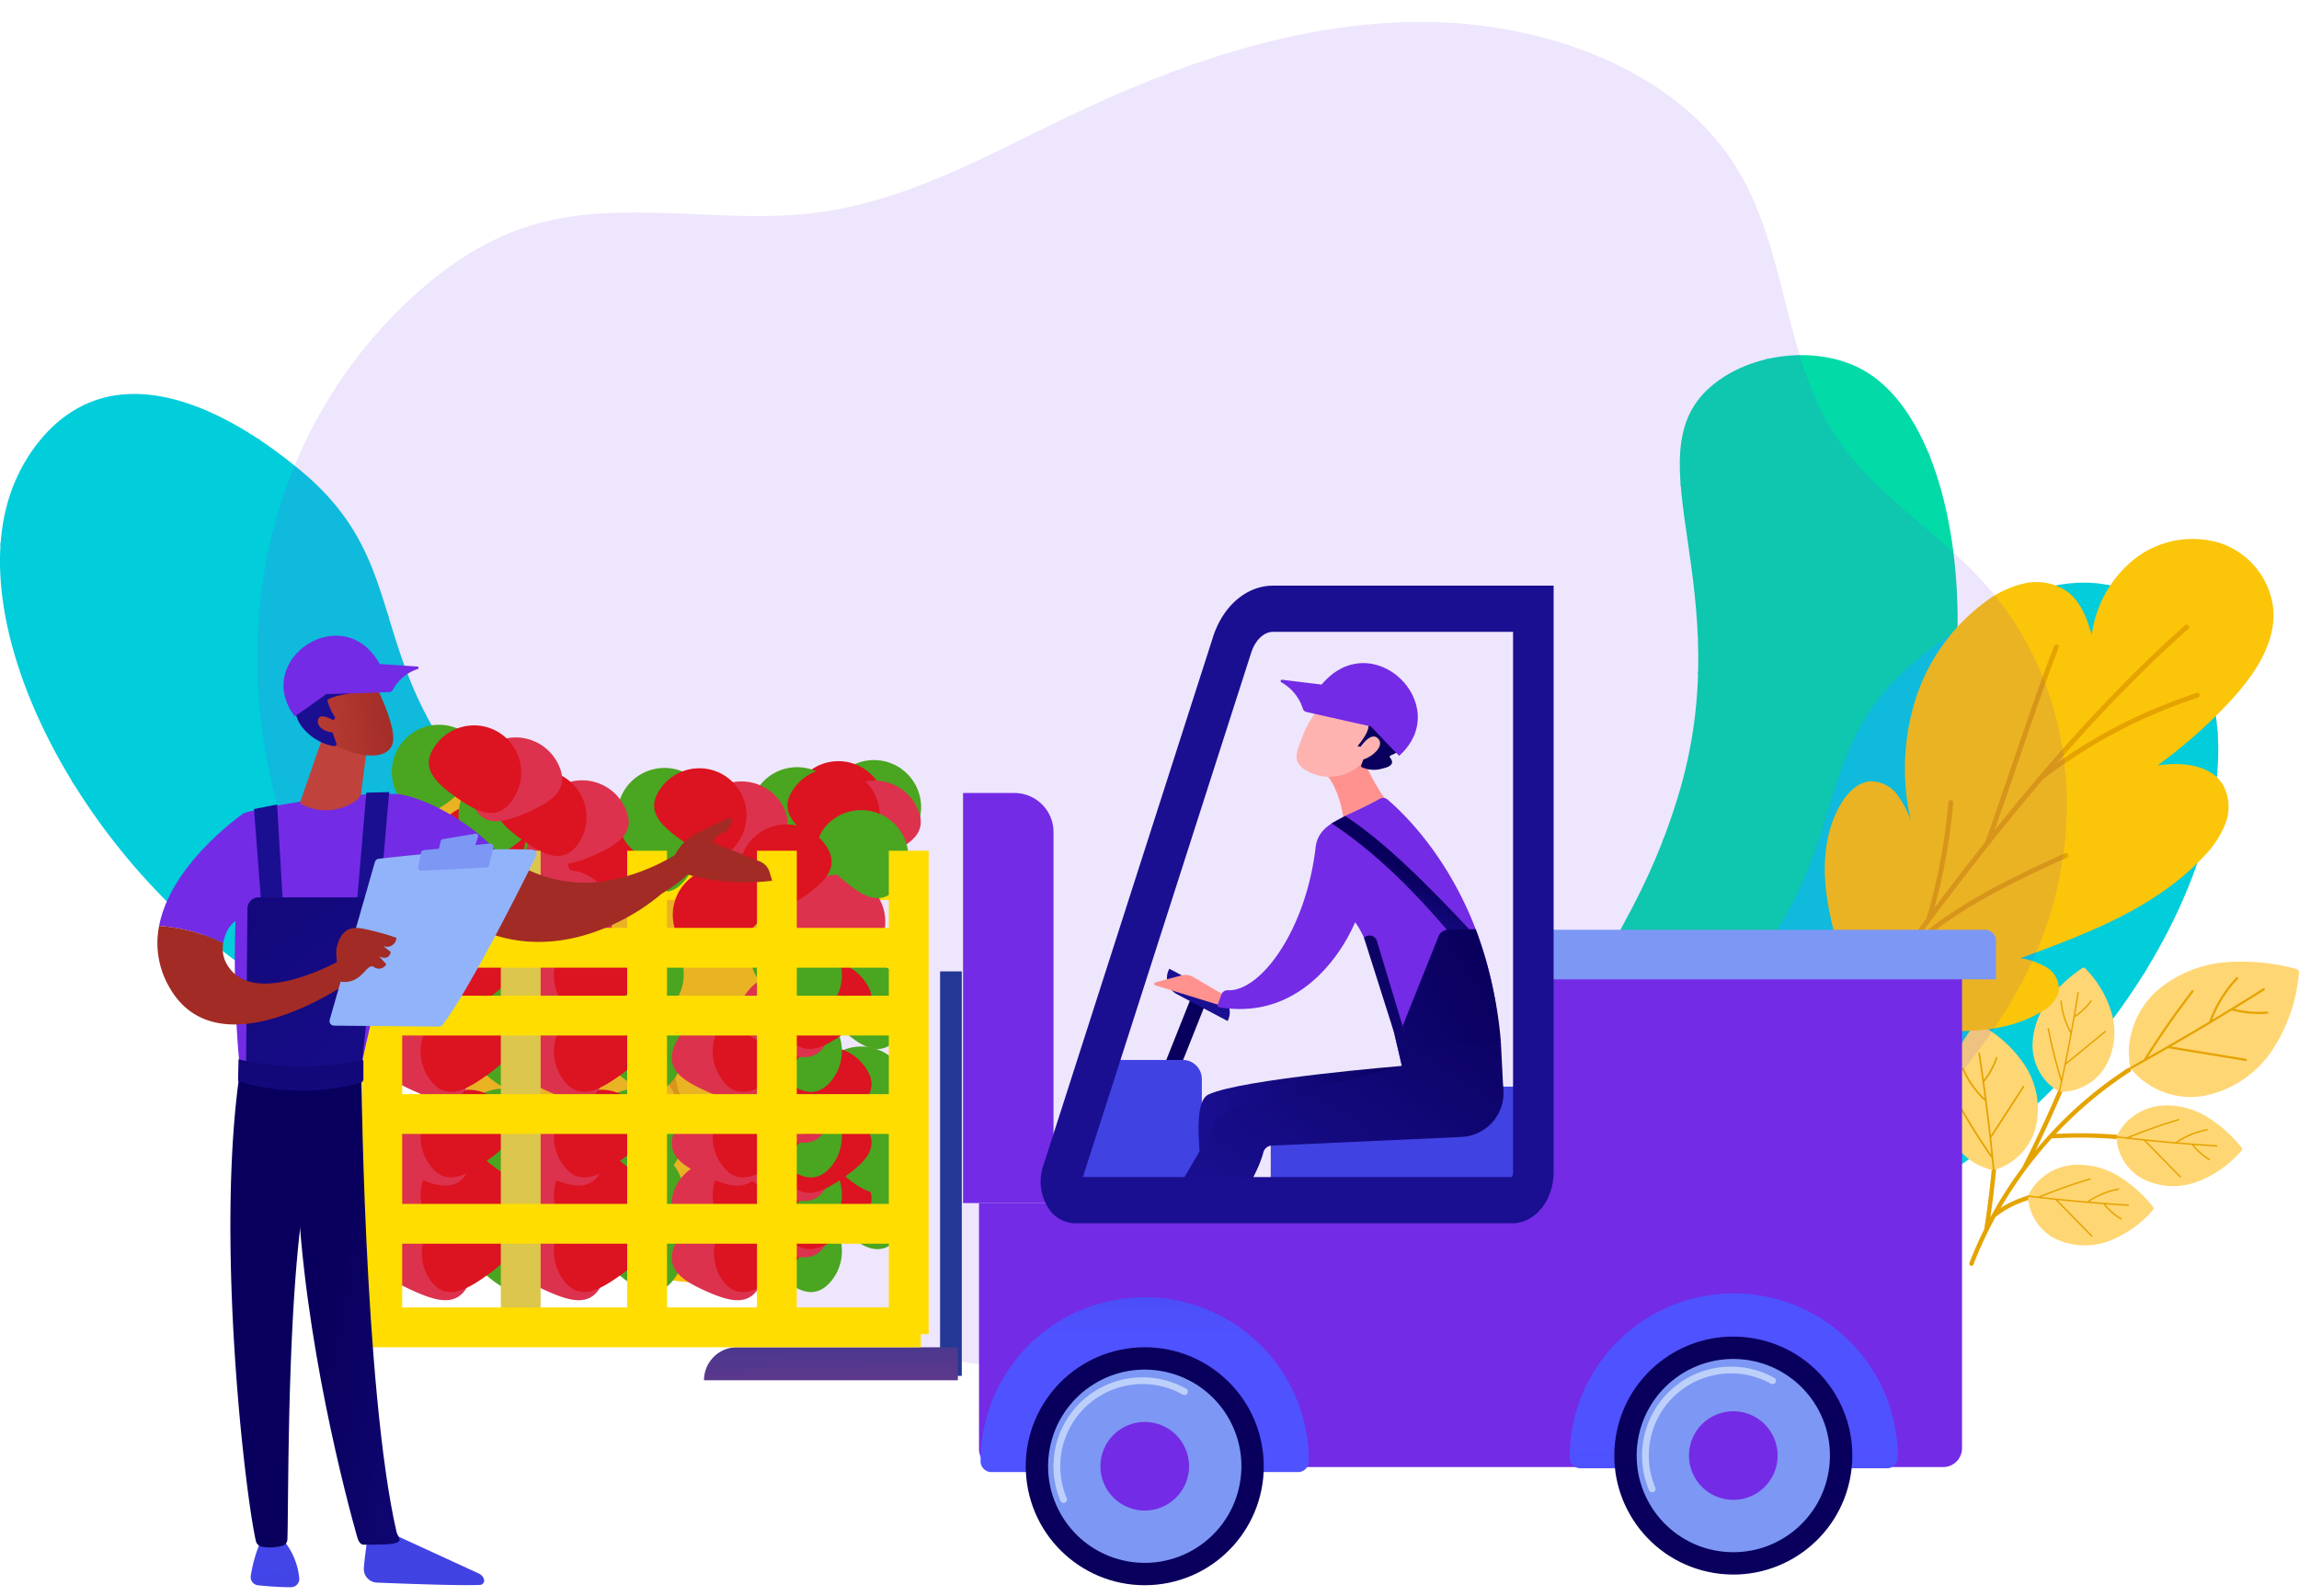 <svg xmlns="http://www.w3.org/2000/svg" xmlns:xlink="http://www.w3.org/1999/xlink" width="352" height="244.484" viewBox="0 0 352 244.484">
  <defs>
    <clipPath id="clip-path">
      <path id="Trazado_101762" data-name="Trazado 101762" d="M1008.412,613.358c-4.467-9.862-9.578-25.1-7.463-42.87,2.429-20.4,12.167-25.489,18.987-47.755,9.736-31.785-7.407-52.181,5.08-62.929,6.089-5.241,16.438-6.369,23.311-2.518,19.611,10.987,20.757,68-5.73,93.178-11.979,11.386-23.506,11.442-31.906,25.4C1003.269,588.206,1005.581,603.167,1008.412,613.358Z" transform="translate(-1000.457 -455)" fill="#02dba8"/>
    </clipPath>
    <clipPath id="clip-path-2">
      <path id="Trazado_101768" data-name="Trazado 101768" d="M609.908,1037.1c2.319-8.312,4.559-21.444-1.046-34.014-9.779-21.93-32.431-17.469-51-41.843-14.978-19.659-8.142-32.931-25.6-46.81-2.922-2.323-18.312-15.034-31.352-9.8-7.348,2.948-10.691,10.276-11.318,11.651-9.484,20.791,8.816,56.944,35.77,75.5,15.487,10.66,21.109,8.337,48.934,21.831A163.845,163.845,0,0,1,609.908,1037.1Z" transform="translate(-487.061 -903.378)" fill="#02cddb"/>
    </clipPath>
    <clipPath id="clip-path-3">
      <path id="Trazado_101768-2" data-name="Trazado 101768" d="M489.526,1037.1c-2.319-8.312-4.559-21.444,1.046-34.014,9.779-21.93,32.431-17.469,51-41.843,14.978-19.659,8.142-32.931,25.6-46.81,2.922-2.323,18.312-15.034,31.352-9.8,7.348,2.948,10.691,10.276,11.318,11.651,9.483,20.791-8.816,56.944-35.77,75.5-15.487,10.66-21.109,8.337-48.934,21.831A163.847,163.847,0,0,0,489.526,1037.1Z" transform="translate(-487.061 -903.378)" fill="#02cddb"/>
    </clipPath>
    <linearGradient id="linear-gradient" x1="0.409" y1="4.687" x2="0.503" y2="0.793" gradientUnits="objectBoundingBox">
      <stop offset="0" stop-color="#4042e2"/>
      <stop offset="1" stop-color="#4f52ff"/>
    </linearGradient>
    <linearGradient id="linear-gradient-2" x1="0.5" y1="-0.612" x2="0.5" y2="0.225" xlink:href="#linear-gradient"/>
    <linearGradient id="linear-gradient-3" x1="23.155" y1="0.5" x2="24.155" y2="0.5" gradientUnits="objectBoundingBox">
      <stop offset="0" stop-color="#09005d"/>
      <stop offset="1" stop-color="#1a0f91"/>
    </linearGradient>
    <linearGradient id="linear-gradient-4" x1="23.155" x2="24.155" xlink:href="#linear-gradient-3"/>
    <linearGradient id="linear-gradient-5" x1="44.871" y1="-0.131" x2="65.791" y2="2.029" gradientUnits="objectBoundingBox">
      <stop offset="0" stop-color="#233894"/>
      <stop offset="0.996" stop-color="#dd397a"/>
    </linearGradient>
    <linearGradient id="linear-gradient-6" x1="4.618" y1="-2.427" x2="5.307" y2="7.776" xlink:href="#linear-gradient-5"/>
    <linearGradient id="linear-gradient-7" x1="0.855" y1="1.69" x2="1.921" y2="5.269" xlink:href="#linear-gradient"/>
    <linearGradient id="linear-gradient-8" x1="-7.04" y1="5.424" x2="-16.278" y2="2.631" xlink:href="#linear-gradient-3"/>
    <linearGradient id="linear-gradient-9" x1="-1.205" y1="16.951" x2="-3.186" y2="4.881" xlink:href="#linear-gradient-3"/>
    <linearGradient id="linear-gradient-10" x1="8.33" y1="1.415" x2="9.695" y2="4.275" xlink:href="#linear-gradient"/>
    <linearGradient id="linear-gradient-11" x1="-182.117" y1="-0.921" x2="-182.366" y2="-1.499" gradientUnits="objectBoundingBox">
      <stop offset="0" stop-color="#ff928e"/>
      <stop offset="1" stop-color="#feb3b1"/>
    </linearGradient>
    <linearGradient id="linear-gradient-12" x1="-165.716" y1="-8.035" x2="-166.731" y2="-8.035" xlink:href="#linear-gradient-11"/>
    <linearGradient id="linear-gradient-13" x1="-181.552" y1="27.739" x2="-180.573" y2="28.49" xlink:href="#linear-gradient-11"/>
    <linearGradient id="linear-gradient-14" x1="-182.266" y1="24.094" x2="-183.159" y2="25.1" xlink:href="#linear-gradient-3"/>
    <linearGradient id="linear-gradient-15" x1="-743.981" y1="101.929" x2="-739.981" y2="104.763" xlink:href="#linear-gradient-11"/>
    <linearGradient id="linear-gradient-16" x1="1" x2="0" xlink:href="#linear-gradient-3"/>
    <linearGradient id="linear-gradient-17" x1="0.963" y1="0.127" x2="0.196" y2="1.039" xlink:href="#linear-gradient-3"/>
    <linearGradient id="linear-gradient-18" x1="0.539" y1="0.446" x2="0.304" y2="0.902" xlink:href="#linear-gradient-3"/>
    <linearGradient id="linear-gradient-19" x1="0.892" y1="0.338" x2="-1.728" y2="2.425" xlink:href="#linear-gradient-3"/>
    <linearGradient id="linear-gradient-20" x1="-0.603" y1="-0.035" x2="-0.268" y2="0.123" xlink:href="#linear-gradient-3"/>
    <linearGradient id="linear-gradient-21" x1="5.441" y1="0.072" x2="6.578" y2="0.632" gradientUnits="objectBoundingBox">
      <stop offset="0" stop-color="#a22b25"/>
      <stop offset="1" stop-color="#c0423c"/>
    </linearGradient>
    <linearGradient id="linear-gradient-22" x1="14.802" y1="0.446" x2="18.535" y2="1.666" xlink:href="#linear-gradient-21"/>
    <linearGradient id="linear-gradient-23" x1="15.216" y1="-3.34" x2="14.453" y2="-12.957" xlink:href="#linear-gradient"/>
    <linearGradient id="linear-gradient-24" x1="-4.13" y1="0.5" x2="-5.129" y2="0.5" xlink:href="#linear-gradient-11"/>
    <linearGradient id="linear-gradient-25" x1="0.026" y1="0.859" x2="1.396" y2="2.229" xlink:href="#linear-gradient-3"/>
    <linearGradient id="linear-gradient-26" x1="36.999" y1="-3.627" x2="35.11" y2="-14.889" xlink:href="#linear-gradient"/>
    <linearGradient id="linear-gradient-27" x1="3.565" y1="0.5" x2="2.565" y2="0.5" xlink:href="#linear-gradient-11"/>
    <linearGradient id="linear-gradient-28" x1="1.119" y1="0.821" x2="2.224" y2="2.175" xlink:href="#linear-gradient-3"/>
    <linearGradient id="linear-gradient-29" x1="34.069" y1="1.455" x2="32.569" y2="-0.217" xlink:href="#linear-gradient-21"/>
    <linearGradient id="linear-gradient-30" x1="1.027" y1="0.459" x2="-0.347" y2="0.658" xlink:href="#linear-gradient-21"/>
    <linearGradient id="linear-gradient-31" x1="147.041" y1="-32.666" x2="146.806" y2="-31.527" xlink:href="#linear-gradient-3"/>
    <linearGradient id="linear-gradient-32" x1="3.206" y1="-0.09" x2="-1.272" y2="0.876" xlink:href="#linear-gradient-21"/>
    <linearGradient id="linear-gradient-33" x1="-27.801" y1="-1.695" x2="-19.52" y2="3.792" xlink:href="#linear-gradient-3"/>
    <linearGradient id="linear-gradient-34" x1="-30.097" y1="-1.496" x2="-21.021" y2="4.145" xlink:href="#linear-gradient-3"/>
    <linearGradient id="linear-gradient-35" x1="-6.02" y1="-0.201" x2="-3.295" y2="4.53" xlink:href="#linear-gradient-3"/>
    <linearGradient id="linear-gradient-36" x1="-6.423" y1="-4.017" x2="-5.406" y2="5.492" xlink:href="#linear-gradient-3"/>
    <linearGradient id="linear-gradient-37" x1="-17.447" y1="0.5" x2="-18.447" y2="0.5" xlink:href="#linear-gradient-21"/>
    <linearGradient id="linear-gradient-38" x1="-61.943" y1="0.5" x2="-62.943" y2="0.5" xlink:href="#linear-gradient-21"/>
  </defs>
  <g id="Grupo_54909" data-name="Grupo 54909" transform="translate(-0.3 -44.609)">
    <g id="Grupo_54366" data-name="Grupo 54366" transform="translate(0.3 44.609)">
      <g id="Grupo_54365" data-name="Grupo 54365" transform="translate(0 54.386)">
        <g id="Grupo_54367" data-name="Grupo 54367" transform="translate(237.4 0)">
          <g id="Grupo_54359" data-name="Grupo 54359" transform="translate(0)">
            <path id="Trazado_101757" data-name="Trazado 101757" d="M1008.412,613.358c-4.467-9.862-9.578-25.1-7.463-42.87,2.429-20.4,12.167-25.489,18.987-47.755,9.736-31.785-7.407-52.181,5.08-62.929,6.089-5.241,16.438-6.369,23.311-2.518,19.611,10.987,20.757,68-5.73,93.178-11.979,11.386-23.506,11.442-31.906,25.4C1003.269,588.206,1005.581,603.167,1008.412,613.358Z" transform="translate(-1000.457 -455)" fill="#02dba8"/>
            <g id="Grupo_54358" data-name="Grupo 54358" clip-path="url(#clip-path)">
              <g id="Grupo_54357" data-name="Grupo 54357" transform="translate(2.759 -4.71)" style="mix-blend-mode: soft-light;isolation: isolate">
                <path id="Trazado_101758" data-name="Trazado 101758" d="M1240.24,531.954a78.064,78.064,0,0,1,3.007-13.032c3.146-9.72,7.175-15.316,12.276-22.4a181.92,181.92,0,0,0,11.324-17.258c7.892-13.824,10.285-18.639,12.079-26.178a72.109,72.109,0,0,0-.252-34.007,70.317,70.317,0,0,0-11.839-24.687l-.3.225a69.938,69.938,0,0,1,11.776,24.555A71.726,71.726,0,0,1,1278.56,453c-1.783,7.493-4.168,12.291-12.04,26.078a181.779,181.779,0,0,1-11.3,17.224c-5.121,7.113-9.166,12.731-12.329,22.506a78.427,78.427,0,0,0-3.022,13.1Z" transform="translate(-1239.867 -394.391)" fill="#02dba8"/>
                <path id="Trazado_101759" data-name="Trazado 101759" d="M1082.45,550.766l.255-.176a38.173,38.173,0,0,0,9.261-10.142,34.889,34.889,0,0,0,3.955-28.893l-.362.1a34.525,34.525,0,0,1-3.911,28.589,38.515,38.515,0,0,1-8.9,9.849c-1.456-10.457-8.923-16.524-14.965-19.783a46.71,46.71,0,0,0-13.026-4.629l-.06.372a46.325,46.325,0,0,1,12.917,4.594c6.02,3.249,13.475,9.322,14.8,19.809Z" transform="translate(-1042.041 -502.449)" fill="#02dba8"/>
                <path id="Trazado_101760" data-name="Trazado 101760" d="M1020.1,1087.434a29.385,29.385,0,0,0,20.92-8.084l-.262-.271c-12.1,11.724-28.484,7.22-30.227,6.7,2.973-20.455-11.424-29.246-11.57-29.333l-.192.324c.145.086,14.4,8.8,11.366,29.113l-.023.157.15.05A34.823,34.823,0,0,0,1020.1,1087.434Z" transform="translate(-981.312 -1004.988)" fill="#02dba8"/>
                <path id="Trazado_101761" data-name="Trazado 101761" d="M1180.583,1356.89c4.743,0,10.749-1.1,17.858-4.611l-.167-.338c-17.835,8.8-28.6,2.343-29.791,1.56,3.375-11.125-4.881-27.6-4.966-27.767l-.336.17c.084.165,8.338,16.639,4.9,27.618l-.04.129.109.08C1168.219,1353.781,1172.62,1356.89,1180.583,1356.89Z" transform="translate(-1151.51 -1253.351)" fill="#02dba8"/>
              </g>
            </g>
          </g>
        </g>
        <g id="Grupo_54364" data-name="Grupo 54364" transform="translate(0 5.949)">
          <g id="Grupo_54363" data-name="Grupo 54363">
            <path id="Trazado_101763" data-name="Trazado 101763" d="M609.908,1037.1c2.319-8.312,4.559-21.444-1.046-34.014-9.779-21.93-32.431-17.469-51-41.843-14.978-19.659-8.142-32.931-25.6-46.81-2.922-2.323-18.312-15.034-31.352-9.8-7.348,2.948-10.691,10.276-11.318,11.651-9.484,20.791,8.816,56.944,35.77,75.5,15.487,10.66,21.109,8.337,48.934,21.831A163.845,163.845,0,0,1,609.908,1037.1Z" transform="translate(-487.061 -903.378)" fill="#02cddb"/>
            <g id="Grupo_54362" data-name="Grupo 54362" clip-path="url(#clip-path-2)">
              <g id="Grupo_54361" data-name="Grupo 54361" transform="translate(-5.505 -8.395)" style="mix-blend-mode: soft-light;isolation: isolate">
                <path id="Trazado_101764" data-name="Trazado 101764" d="M809.791,947.93c-2-20.586-8.469-34.964-19.215-42.735-5.244-3.792-9.654-4.782-14.324-5.831-5.1-1.145-10.366-2.328-16.958-7.362-6.415-4.9-8.438-9.153-11-14.54a79.909,79.909,0,0,0-12.02-19.029,85.172,85.172,0,0,0-14.713-14.013c-4.437-3.464-7.942-6.2-11.683-12.39-6.1-10.085-8.513-22.423-7.186-36.669l.375.035c-1.319,14.165,1.081,26.424,7.134,36.44,3.7,6.13,7.186,8.847,11.592,12.287a85.475,85.475,0,0,1,14.77,14.069A80.238,80.238,0,0,1,748.637,877.3c2.538,5.341,4.543,9.559,10.886,14.4,6.527,4.983,11.756,6.158,16.812,7.293,4.708,1.057,9.155,2.056,14.462,5.893,10.837,7.836,17.354,22.3,19.369,43Z" transform="translate(-680.104 -795.362)" fill="#02cddb"/>
                <path id="Trazado_101765" data-name="Trazado 101765" d="M459.809,966.525l-.252-.019a55.424,55.424,0,0,1-33.019-14.153,52.409,52.409,0,0,1-10.311-12.392l.332-.179a52.019,52.019,0,0,0,10.243,12.3,55.05,55.05,0,0,0,32.536,14.028c-.566-2.874-5.508-29.83,5.668-39.925l.253.279c-11.593,10.472-5.565,39.522-5.5,39.814Z" transform="translate(-416.228 -916.018)" fill="#02cddb"/>
                <path id="Trazado_101766" data-name="Trazado 101766" d="M525.519,1299.2c-.286,0-.573,0-.864-.006a65.661,65.661,0,0,1-39.057-13.182l.227-.3a67.22,67.22,0,0,0,57.168,10.855c-2.4-15.141,3.413-35.516,3.472-35.721l.362.1c-.059.2-5.888,20.646-3.436,35.718l.026.16-.154.05A64.113,64.113,0,0,1,525.519,1299.2Z" transform="translate(-480.207 -1224.673)" fill="#02cddb"/>
                <path id="Trazado_101767" data-name="Trazado 101767" d="M1004.142,1683.734a97.842,97.842,0,0,1-12.67-.835l.049-.374c27.227,3.554,44.716-5.363,46.629-6.4-9.57-14.912-2.806-36.852-2.736-37.073l.359.114c-.069.219-6.83,22.16,2.8,36.923l.109.166-.172.1C1038.361,1676.446,1025.513,1683.734,1004.142,1683.734Z" transform="translate(-946.765 -1573.486)" fill="#02cddb"/>
              </g>
            </g>
          </g>
        </g>
        <g id="Grupo_54368" data-name="Grupo 54368" transform="translate(214.323 34.847)">
          <g id="Grupo_54363-2" data-name="Grupo 54363" transform="translate(0 0)">
            <path id="Trazado_101763-2" data-name="Trazado 101763" d="M489.526,1037.1c-2.319-8.312-4.559-21.444,1.046-34.014,9.779-21.93,32.431-17.469,51-41.843,14.978-19.659,8.142-32.931,25.6-46.81,2.922-2.323,18.312-15.034,31.352-9.8,7.348,2.948,10.691,10.276,11.318,11.651,9.483,20.791-8.816,56.944-35.77,75.5-15.487,10.66-21.109,8.337-48.934,21.831A163.847,163.847,0,0,0,489.526,1037.1Z" transform="translate(-487.061 -903.378)" fill="#02cddb"/>
            <g id="Grupo_54362-2" data-name="Grupo 54362" clip-path="url(#clip-path-3)">
              <g id="Grupo_54361-2" data-name="Grupo 54361" transform="translate(0.755 -8.395)" style="mix-blend-mode: soft-light;isolation: isolate">
                <path id="Trazado_101764-2" data-name="Trazado 101764" d="M702.716,947.93c2-20.586,8.469-34.964,19.215-42.735,5.244-3.792,9.655-4.782,14.324-5.831,5.1-1.145,10.366-2.328,16.958-7.362,6.415-4.9,8.438-9.153,11-14.54a79.911,79.911,0,0,1,12.02-19.029,85.177,85.177,0,0,1,14.713-14.013c4.437-3.464,7.942-6.2,11.683-12.39,6.1-10.085,8.513-22.423,7.186-36.669l-.375.035c1.319,14.165-1.081,26.424-7.134,36.44-3.705,6.13-7.186,8.847-11.592,12.287a85.471,85.471,0,0,0-14.77,14.069A80.236,80.236,0,0,0,763.87,877.3c-2.538,5.341-4.543,9.559-10.886,14.4-6.527,4.983-11.756,6.158-16.812,7.293-4.708,1.057-9.155,2.056-14.462,5.893-10.837,7.836-17.354,22.3-19.369,43Z" transform="translate(-702.341 -795.362)" fill="#02cddb"/>
                <path id="Trazado_101765-2" data-name="Trazado 101765" d="M421.678,966.525l.251-.019a55.424,55.424,0,0,0,33.019-14.153,52.408,52.408,0,0,0,10.311-12.392l-.332-.179a52.018,52.018,0,0,1-10.243,12.3,55.05,55.05,0,0,1-32.536,14.028c.566-2.874,5.508-29.83-5.668-39.925l-.253.279c11.593,10.472,5.565,39.522,5.5,39.814Z" transform="translate(-335.198 -916.018)" fill="#02cddb"/>
                <path id="Trazado_101766-2" data-name="Trazado 101766" d="M506.907,1299.2c.286,0,.574,0,.864-.006a65.661,65.661,0,0,0,39.057-13.182l-.228-.3a67.22,67.22,0,0,1-57.168,10.855c2.4-15.141-3.413-35.516-3.472-35.721l-.362.1c.059.2,5.888,20.646,3.436,35.718l-.026.16.154.05A64.116,64.116,0,0,0,506.907,1299.2Z" transform="translate(-422.158 -1224.673)" fill="#02cddb"/>
                <path id="Trazado_101767-2" data-name="Trazado 101767" d="M1026.013,1683.734a97.848,97.848,0,0,0,12.671-.835l-.049-.374c-27.227,3.554-44.717-5.363-46.629-6.4,9.57-14.912,2.806-36.852,2.736-37.073l-.359.114c.069.219,6.831,22.16-2.8,36.923l-.109.166.172.1C991.794,1676.446,1004.643,1683.734,1026.013,1683.734Z" transform="translate(-953.329 -1573.486)" fill="#02cddb"/>
              </g>
            </g>
          </g>
        </g>
      </g>
      <g id="Grupo_54373" data-name="Grupo 54373" transform="translate(36.157 0)">
        <g id="Grupo_54369" data-name="Grupo 54369" transform="matrix(0.875, 0.485, -0.485, 0.875, 37.316, 110.259)">
          <path id="Trazado_101769" data-name="Trazado 101769" d="M83.519,53.612c-1.571-1.885-2-4.463-2.276-6.915-.532-4.642-.765-9.345-1.907-13.868s-3.311-8.953-6.984-11.781c-1.536-1.182-3.54-2.079-5.383-1.461a5.152,5.152,0,0,0-3.017,3.387,15.289,15.289,0,0,0-.521,4.663,35.408,35.408,0,0,0-7.218-17A29.035,29.035,0,0,0,40.931.6,15.21,15.21,0,0,0,34.2.227a8.4,8.4,0,0,0-5.548,3.653C27.3,6.113,27.333,8.9,27.587,11.5A17.385,17.385,0,0,0,17.238,3.084,14.28,14.28,0,0,0,4.343,5.8,12.375,12.375,0,0,0,.425,18.269c1.508,5.175,6.455,8.466,11.288,10.767a73.325,73.325,0,0,0,13.724,4.928c-3.573.9-7.52,2.891-8.183,6.542a7.091,7.091,0,0,0,1.8,5.743A14.684,14.684,0,0,0,24.1,49.756c9.638,4.5,20.734,4.2,31.375,3.817a11.458,11.458,0,0,0-3.243,2.9,3.913,3.913,0,0,0-.319,4.133,4.809,4.809,0,0,0,3.347,1.808c5.967,1.078,12-1.328,17.459-4.038,3.132-1.555,7.791-2.98,10.8-4.765" transform="translate(0 0)" fill="#fbc50a"/>
          <path id="Trazado_101770" data-name="Trazado 101770" d="M2.252,15.5a.382.382,0,0,1,.33-.414c1.779-.11,3.561-.174,5.343-.181q2.608-.009,5.212.146,2.526.155,5.037.481,2.537.33,5.049.83,1.53.3,3.046.661-5.155-2.674-10.423-5.119C11.292,9.8,6.668,7.849,1.971,6.088Q1.1,5.76.223,5.442c-.45-.163-.152-.851.3-.689C5.252,6.475,9.911,8.392,14.5,10.467s9.1,4.305,13.559,6.65q5.416,2.849,10.723,5.9-1.278-1.49-2.544-2.989-2.005-2.372-4-4.756-2.009-2.4-4.024-4.79-2.007-2.377-4.038-4.733-2.007-2.322-4.055-4.607-.247-.275-.5-.548A.381.381,0,0,1,19.7.075a.376.376,0,0,1,.52.071Q22.264,2.4,24.257,4.708q2.035,2.345,4.038,4.72,2.02,2.387,4.026,4.787,2,2.384,4,4.764,1.98,2.347,3.983,4.674l.431.5.551.319q5.167,3.01,10.262,6.141-.454-.61-.9-1.228-1.04-1.458-2.017-2.962T46.73,23.356q-.939-1.58-1.817-3.2-.844-1.552-1.628-3.136c-.064-.13-.129-.261-.193-.392a.372.372,0,1,1,.69-.279q.774,1.583,1.609,3.134.208.387.421.773c.034.063.069.127.1.19l.037.067L46,20.6c.073.131.147.263.22.393q.44.781.893,1.552Q48.026,24.1,49,25.615t2.005,2.976Q52.02,30.025,53.1,31.41q.114.146.229.292l.9.554q6.447,3.986,12.843,8.056l1.577,1c.4.255-.059.844-.46.591q-4.833-3.059-9.676-6.1a.366.366,0,0,1-.147-.027,48.658,48.658,0,0,0-5.272-1.8c-1.805-.5-3.637-.909-5.481-1.243s-3.718-.6-5.59-.8-3.762-.364-5.649-.488-3.772-.215-5.66-.3l-.685-.028a.375.375,0,0,1-.31-.426.384.384,0,0,1,.424-.315c1.894.078,3.788.165,5.68.282s3.787.263,5.675.461,3.742.443,5.6.762,3.7.708,5.516,1.192q1.468.39,2.913.861l-.167-.1c-4.267-2.651-8.556-5.266-12.888-7.811S33.751,21,29.314,18.629l-.282-.15a.26.26,0,0,1-.085-.008c-1.72-.46-3.452-.875-5.2-1.235q-2.5-.516-5.039-.872-2.506-.348-5.032-.526-1.269-.089-2.541-.135c-.871-.032-1.638-.047-2.5-.05-1.771-.007-3.543.044-5.313.141-.222.013-.445.025-.668.04A.375.375,0,0,1,2.252,15.5Z" transform="translate(13.333 10.777)" fill="#e5a300"/>
        </g>
        <g id="Grupo_54370" data-name="Grupo 54370" transform="translate(261.357 147.253)">
          <path id="Trazado_101771" data-name="Trazado 101771" d="M.112,15.8a20.582,20.582,0,0,1-.1-2.519,12.986,12.986,0,0,1,4.88-9.294A18.485,18.485,0,0,1,14.826.114,31.907,31.907,0,0,1,25.5,1.109a.719.719,0,0,1,.484.271.716.716,0,0,1,.045.435,25.347,25.347,0,0,1-4.107,11.815,16.336,16.336,0,0,1-10.235,6.905,11.811,11.811,0,0,1-11.281-4" transform="translate(28.439 0)" fill="#ffd674"/>
          <path id="Trazado_101772" data-name="Trazado 101772" d="M21.049,5.282a15.367,15.367,0,0,1-4.164-.219c-.282-.054-.561-.119-.839-.189l.171-.1q1.972-1.211,3.93-2.444l.487-.307c.184-.116.016-.4-.168-.288Q18.509,2.966,16.539,4.18q-1.945,1.2-3.9,2.376a19,19,0,0,1,2.8-4.934Q15.977.929,16.585.288c.149-.157-.087-.394-.236-.236a19.455,19.455,0,0,0-3.539,5.223q-.352.764-.636,1.556-1.77,1.06-3.549,2.1-2,1.168-4.006,2.316-.918.524-1.838,1.043,1.164-1.842,2.387-3.646,1.41-2.076,2.9-4.1.843-1.144,1.71-2.271a.167.167,0,0,0-.059-.229.173.173,0,0,0-.23.061q-1.538,2-3,4.05T3.659,10.308Q2.9,11.466,2.167,12.639q-.79.444-1.58.885l-.5.279a.167.167,0,0,0,.168.288q1.028-.57,2.054-1.147a.156.156,0,0,0,.094-.053q.945-.532,1.887-1.067.8-.456,1.6-.916l0,0,4.628.762,4.628.761,2.6.428a.175.175,0,0,0,.207-.118.168.168,0,0,0-.116-.206l-4.629-.761-4.628-.761-2.24-.369q.977-.563,1.952-1.133Q10.283,8.354,12.26,7.17l.036-.022a.168.168,0,0,0,.141-.085q1.609-.965,3.208-1.944a15.659,15.659,0,0,0,4.187.552q.608,0,1.216-.054C21.261,5.6,21.264,5.264,21.049,5.282Z" transform="translate(28.55 2.373)" fill="#e5a300"/>
          <path id="Trazado_101773" data-name="Trazado 101773" d="M28.062,16q-3.018-.491-6.074-.719-3.027-.224-6.07-.181-1.325.019-2.648.09a62.217,62.217,0,0,1,4.6-4.423,60.543,60.543,0,0,1,5.957-4.557c.262-.175.525-.349.789-.521.363-.235.03-.815-.336-.577a62.265,62.265,0,0,0-11.661,9.8q-1.276,1.368-2.467,2.812c.163-.335.329-.671.49-1.007q.93-1.932,1.816-3.885t1.731-3.922q.854-1.992,1.666-4,.8-1.987,1.562-3.992L17.6.42A.333.333,0,0,0,17.369.01a.348.348,0,0,0-.415.236q-.751,2-1.544,3.977T13.782,8.167c-.541,1.272-1.118,2.585-1.7,3.864q-.881,1.955-1.805,3.89T8.4,19.754l-.238.469a.353.353,0,0,0-.025.063c-.129.174-.259.347-.386.522a62.581,62.581,0,0,0-4.1,6.405q-.21.378-.414.759c.135-.937.264-1.875.383-2.815q.3-2.368.52-4.743.126-1.331.226-2.666a.332.332,0,0,0-.334-.333.349.349,0,0,0-.338.337q-.18,2.358-.432,4.709t-.579,4.695c-.116.833-.249,1.725-.383,2.58a.343.343,0,0,0-.005.058Q1.249,31.909.364,34.1q-.177.439-.347.878a.334.334,0,0,0,.232.411.347.347,0,0,0,.415-.236A60.3,60.3,0,0,1,3.8,28.335c.085-.157.171-.312.257-.469a.44.44,0,0,0,.159-.082c.256-.207.544-.418.853-.623s.621-.392.942-.569.64-.335.969-.485L7.218,26l.124-.054.017-.007.079-.033q.248-.1.5-.2a28.1,28.1,0,0,1,4.29-1.2c.817-.17,1.637-.32,2.459-.467a.335.335,0,1,0-.176-.646c-1.483.267-2.966.541-4.425.926a19.829,19.829,0,0,0-4.21,1.581q-.548.29-1.065.629,1.381-2.376,2.97-4.627a62.255,62.255,0,0,1,4.7-5.87c.043-.048.088-.1.131-.143q2.966-.183,5.937-.114,3.016.073,6.015.409c1.111.124,2.2.274,3.314.456a.348.348,0,0,0,.415-.236A.337.337,0,0,0,28.062,16ZM7.337,25.95Z" transform="translate(3.994 11.215)" fill="#e5a300"/>
          <path id="Trazado_101774" data-name="Trazado 101774" d="M.125,4.478A13.591,13.591,0,0,1,1.041,3.1,8.5,8.5,0,0,1,7.174.02a11.853,11.853,0,0,1,6.7,1.747,20.522,20.522,0,0,1,5.215,4.625.469.469,0,0,1,.15.33.484.484,0,0,1-.143.248,16.688,16.688,0,0,1-6.7,4.715,10.525,10.525,0,0,1-8.022-.247A7.661,7.661,0,0,1,0,4.982" transform="translate(26.548 22.037)" fill="#ffd674"/>
          <path id="Trazado_101775" data-name="Trazado 101775" d="M14.385,6.128a9.88,9.88,0,0,1-2.1-1.713c-.127-.137-.248-.279-.367-.423l.129.01q1.5.111,3,.206l.374.023c.141.009.164-.21.023-.218q-1.5-.093-3-.2-1.481-.108-2.96-.232A12.43,12.43,0,0,1,12.85,2.025q.553-.159,1.118-.268c.14-.027.107-.243-.033-.216a12.665,12.665,0,0,0-3.865,1.424q-.478.272-.932.584-1.336-.114-2.67-.24-1.5-.144-2.991-.3-.683-.072-1.365-.149Q3.43,2.321,4.766,1.83,6.3,1.265,7.861.76,8.743.474,9.63.207A.111.111,0,0,0,9.687.062.112.112,0,0,0,9.543.007Q7.969.48,6.414,1.014T3.337,2.136q-.843.325-1.68.669Q1.073,2.739.489,2.67L.117,2.626a.109.109,0,0,0-.023.218q.759.091,1.517.178a.1.1,0,0,0,.07.008q.7.079,1.4.155.595.064,1.19.126l0,0,2.133,2.18L8.538,7.671,9.738,8.9a.113.113,0,0,0,.154.017.11.11,0,0,0,.018-.154L7.777,6.58,5.645,4.4,4.612,3.345q.729.076,1.459.146,1.49.144,2.981.272l.028,0a.107.107,0,0,0,.106.009q1.215.1,2.43.195a10.082,10.082,0,0,0,1.982,1.9q.32.232.657.438C14.374,6.379,14.505,6.2,14.385,6.128Z" transform="translate(26.455 24.121)" fill="#e5a300"/>
          <path id="Trazado_101776" data-name="Trazado 101776" d="M.125,4.477A13.781,13.781,0,0,1,1.04,3.1,8.5,8.5,0,0,1,7.174.02a11.856,11.856,0,0,1,6.7,1.747,20.521,20.521,0,0,1,5.215,4.625.471.471,0,0,1,.15.33.474.474,0,0,1-.144.248,16.679,16.679,0,0,1-6.7,4.715,10.522,10.522,0,0,1-8.022-.248A7.659,7.659,0,0,1,0,4.982" transform="translate(13.003 31.119)" fill="#ffd674"/>
          <path id="Trazado_101777" data-name="Trazado 101777" d="M14.386,6.127a9.9,9.9,0,0,1-2.1-1.712c-.127-.137-.248-.279-.367-.423l.13.01q1.5.112,3,.206l.374.024c.14.008.164-.21.023-.218q-1.5-.093-3-.2Q10.964,3.7,9.485,3.579A12.423,12.423,0,0,1,12.85,2.025q.552-.16,1.117-.268c.139-.027.106-.243-.033-.217a12.69,12.69,0,0,0-3.866,1.424q-.478.272-.932.585Q7.8,3.435,6.467,3.308q-1.5-.142-2.992-.3-.682-.072-1.364-.15Q3.43,2.322,4.766,1.83,6.3,1.265,7.861.76,8.743.474,9.63.207A.112.112,0,0,0,9.688.062.112.112,0,0,0,9.543.007Q7.97.48,6.414,1.014T3.337,2.135q-.843.326-1.679.669Q1.072,2.738.489,2.669L.118,2.625a.11.11,0,0,0-.023.218q.759.091,1.518.177a.1.1,0,0,0,.07.008q.7.079,1.4.155.6.064,1.191.126v0L6.406,5.491l2.133,2.18L9.739,8.9a.112.112,0,0,0,.154.017.111.111,0,0,0,.018-.154L7.778,6.581,5.645,4.4,4.612,3.345q.73.074,1.46.145,1.489.145,2.981.272l.027,0a.108.108,0,0,0,.107.009q1.214.1,2.429.195a10.1,10.1,0,0,0,1.982,1.9c.213.155.433.3.658.438C14.375,6.378,14.506,6.2,14.386,6.127Z" transform="translate(12.909 33.202)" fill="#e5a300"/>
          <path id="Trazado_101778" data-name="Trazado 101778" d="M3.773,18.845a13.248,13.248,0,0,1-1.29-1.015A8.289,8.289,0,0,1,0,11.5,12.018,12.018,0,0,1,2.4,4.967,21.172,21.172,0,0,1,7.518.129.478.478,0,0,1,7.862,0,.471.471,0,0,1,8.1.166a16.178,16.178,0,0,1,4.058,7.019,10.524,10.524,0,0,1-1.023,7.96,7.882,7.882,0,0,1-6.867,3.863" transform="translate(13.702 0.938)" fill="#ffd674"/>
          <path id="Trazado_101779" data-name="Trazado 101779" d="M6.581,1.3A10.194,10.194,0,0,1,4.669,3.259c-.15.116-.3.226-.457.333l.022-.127Q4.49,1.982,4.729.5c.02-.123.04-.247.06-.37A.11.11,0,0,0,4.573.087q-.237,1.486-.491,2.969-.251,1.465-.519,2.927A12.116,12.116,0,0,1,2.338,2.519q-.106-.56-.159-1.131a.11.11,0,0,0-.219.017A12.4,12.4,0,0,0,3.006,5.356q.225.5.493.971Q3.257,7.647,3,8.965q-.288,1.477-.592,2.952-.139.673-.282,1.346-.405-1.351-.767-2.716Q.945,8.973.592,7.387q-.2-.9-.381-1.8a.11.11,0,0,0-.139-.068A.114.114,0,0,0,0,5.657q.321,1.6.7,3.188t.821,3.145q.244.863.506,1.72-.123.577-.248,1.153c-.027.122-.054.245-.08.366-.031.138.185.178.215.039q.164-.748.323-1.5a.1.1,0,0,0,.015-.068q.147-.69.291-1.381.122-.587.24-1.175h0L5.174,9.191,7.556,7.233q.671-.55,1.341-1.1a.114.114,0,0,0,.031-.153.11.11,0,0,0-.152-.029L6.394,7.908,4.011,9.865l-1.153.947q.145-.72.286-1.44Q3.433,7.9,3.7,6.428l0-.028a.106.106,0,0,0,.019-.1q.222-1.2.43-2.4A10.428,10.428,0,0,0,6.246,2.066q.262-.3.5-.622C6.83,1.332,6.666,1.188,6.581,1.3Z" transform="translate(15.99 4.672)" fill="#e5a300"/>
          <path id="Trazado_101780" data-name="Trazado 101780" d="M7.319,22.436a15.623,15.623,0,0,1-1.81-.667A9.694,9.694,0,0,1,.457,15.608,13.961,13.961,0,0,1,.791,7.482a24.735,24.735,0,0,1,4-7.218A.568.568,0,0,1,5.131,0a.546.546,0,0,1,.32.1,18.974,18.974,0,0,1,7.07,6.358,12.227,12.227,0,0,1,1.713,9.225,9.248,9.248,0,0,1-6.307,6.758" transform="translate(0 9.459)" fill="#ffd674"/>
          <path id="Trazado_101781" data-name="Trazado 101781" d="M5.83.773A11.914,11.914,0,0,1,4.39,3.637C4.264,3.82,4.133,4,4,4.171l-.021-.15Q3.73,2.279,3.465.54C3.444.4,3.422.251,3.4.107A.129.129,0,0,0,3.143.14q.268,1.738.516,3.481.245,1.72.471,3.443A14.156,14.156,0,0,1,1.512,3.649q-.321-.588-.585-1.2c-.065-.151-.3-.054-.24.1A14.454,14.454,0,0,0,3.281,6.565c.287.315.588.616.9.9q.2,1.556.389,3.115.209,1.747.4,3.5.086.8.168,1.6Q4.2,14.32,3.3,12.93q-1.03-1.6-2-3.24Q.758,8.761.231,7.822A.129.129,0,0,0,.051,7.8a.132.132,0,0,0-.028.18q.934,1.667,1.933,3.3t2.051,3.206q.582.873,1.184,1.734.07.685.137,1.371c.014.145.028.291.042.436.016.164.271.131.255-.034q-.084-.89-.175-1.78a.113.113,0,0,0-.008-.081q-.083-.82-.17-1.64-.075-.7-.153-1.393l0,0,1.966-3.031L9.054,7.025,10.161,5.32a.131.131,0,0,0-.02-.18.129.129,0,0,0-.181.022L7.994,8.192Q7.01,9.709,6.028,11.224q-.477.733-.952,1.467-.1-.853-.2-1.705-.206-1.74-.431-3.477l0-.032a.124.124,0,0,0-.016-.124q-.184-1.415-.382-2.827A12.151,12.151,0,0,0,5.728,1.744q.186-.429.338-.871C6.119.717,5.884.617,5.83.773Z" transform="translate(2.239 13.928)" fill="#e5a300"/>
        </g>
        <g id="Grupo_54372" data-name="Grupo 54372" transform="translate(243.237 82.517)">
          <path id="Trazado_101793" data-name="Trazado 101793" d="M3.782,74.89c.789-2.339.259-4.886-.36-7.26C2.25,63.136.777,58.7.218,54.079S.091,44.542,2.505,40.534c1.01-1.676,2.558-3.266,4.5-3.392a5.035,5.035,0,0,1,4.034,1.989A14.889,14.889,0,0,1,13.2,43.247a35.428,35.428,0,0,1,.628-18.465A29.878,29.878,0,0,1,24.495,9.713a15.593,15.593,0,0,1,6.148-2.9A8.311,8.311,0,0,1,37.137,8.09c2.068,1.551,3.038,4.146,3.734,6.642A17.829,17.829,0,0,1,47.51,3.025,14.444,14.444,0,0,1,60.527.651,12.03,12.03,0,0,1,68.667,10.7C69.12,16.057,65.683,20.978,62,24.938A75.685,75.685,0,0,1,50.955,34.7c3.658-.523,8.06-.176,9.991,2.95a7.053,7.053,0,0,1,.381,6A15.127,15.127,0,0,1,57.881,48.8C50.5,56.612,40.03,60.545,29.956,64.225a11.217,11.217,0,0,1,4.071,1.454,3.822,3.822,0,0,1,1.783,3.7,4.952,4.952,0,0,1-2.476,2.941c-5.183,3.259-11.683,3.321-17.754,2.883-3.483-.252-8.346.2-11.8-.314" transform="translate(0 0)" fill="#fbc50a"/>
          <path id="Trazado_101794" data-name="Trazado 101794" d="M52.788,10.7a.374.374,0,0,0-.457-.258Q49.78,11.3,47.276,12.3q-2.438.98-4.814,2.111-2.3,1.1-4.53,2.355-2.252,1.266-4.417,2.681-1.319.859-2.606,1.766,3.852-4.427,7.892-8.686c3.5-3.672,7.111-7.233,10.863-10.643q.7-.633,1.4-1.259C51.427.3,50.9-.22,50.542.1q-5.7,5.08-11,10.585-5.307,5.486-10.271,11.291-4.033,4.689-7.889,9.527.658-1.862,1.3-3.73,1.021-2.955,2.024-5.914,1.015-2.978,2.036-5.956,1.019-2.959,2.068-5.908,1.038-2.909,2.131-5.8c.087-.232.177-.463.265-.694a.372.372,0,0,0-.258-.458.386.386,0,0,0-.46.263q-1.1,2.863-2.129,5.75Q27.3,12,26.287,14.952q-1.028,2.975-2.039,5.955-1.009,2.963-2.024,5.925-1.005,2.921-2.039,5.832l-.224.624c-.133.168-.267.336-.4.5q-3.744,4.742-7.375,9.571.206-.736.4-1.476.447-1.744.818-3.5t.679-3.558q.309-1.818.548-3.645.23-1.755.393-3.518c.013-.146.027-.291.04-.436a.37.37,0,0,0-.371-.371.388.388,0,0,0-.375.375q-.154,1.757-.375,3.509-.056.437-.115.875l-.03.215-.011.076-.012.09q-.031.223-.064.447-.129.889-.276,1.775-.3,1.787-.662,3.561t-.8,3.513q-.43,1.71-.937,3.4l-.109.356-.64.852q-4.588,6.132-9.1,12.32L.072,59.739c-.286.39.359.758.641.373Q4.127,55.45,7.554,50.8a.4.4,0,0,0,.129-.081,50,50,0,0,1,4.277-3.659c1.505-1.148,3.068-2.219,4.671-3.227s3.258-1.961,4.93-2.862,3.383-1.763,5.1-2.593,3.446-1.629,5.179-2.419l.629-.286a.371.371,0,1,0-.372-.642c-1.741.79-3.478,1.589-5.2,2.414s-3.441,1.679-5.133,2.577-3.335,1.828-4.954,2.827-3.2,2.058-4.722,3.194q-1.231.916-2.41,1.9l.118-.159q4.549-6.1,9.227-12.11,4.7-6,9.623-11.823l.21-.246a.3.3,0,0,0,.077-.04q2.16-1.616,4.407-3.112,2.153-1.427,4.392-2.717,2.215-1.272,4.51-2.394,1.153-.563,2.324-1.088c.8-.36,1.513-.665,2.316-.994q2.477-1.016,5.01-1.882l.638-.217A.384.384,0,0,0,52.788,10.7Z" transform="translate(4.603 13.155)" fill="#e5a300"/>
        </g>
        <path id="Trazado_101795" data-name="Trazado 101795" d="M113.989,202.967c-5.763,1.229-11.76-.546-17.254-2.484C60.067,187.553,26.482,165.006,9.926,133.8S-2.982,62.277,24.689,37.664C30.244,32.723,36.8,28.4,44.409,26.4c13.875-3.637,28.828.9,43.247-.348,14.037-1.22,26.568-7.793,39.167-13.314C143.784,5.31,162.291-.532,181.27.039s38.5,8.622,47.294,23.222c8.152,13.527,6.246,30.463,15.021,43.693,5.341,8.052,14.128,13.915,20.566,21.338,15.117,17.426,15.43,42.536,4.147,62.053-4.693,8.119-11.137,15.383-18,22.239-7.812,7.8-16.3,15.195-26.222,20.908-22.165,12.765-50.751,16.187-76.526,10.554" transform="translate(0 9.639) rotate(-2)" fill="#732be5" opacity="0.12"/>
      </g>
    </g>
    <path id="Trazado_101225" data-name="Trazado 101225" d="M272.616,1196.886v-38.519h64.758v76.068a2.888,2.888,0,0,1-2.888,2.888H189.6a2.735,2.735,0,0,1-2.735-2.735v-37.7Z" transform="translate(-36.668 -968.033)" fill="#732be5"/>
    <path id="Trazado_101226" data-name="Trazado 101226" d="M224.77,1367.343a1.662,1.662,0,0,1-1.672-1.643v-.016a25.129,25.129,0,0,1,50.259,0v.016a1.662,1.662,0,0,1-1.672,1.643Z" transform="translate(17.528 -1097.863)" fill="url(#linear-gradient)"/>
    <path id="Trazado_101227" data-name="Trazado 101227" d="M529.792,1369.368a1.662,1.662,0,0,1-1.672-1.642v-.017a25.129,25.129,0,1,1,50.259,0v.017a1.662,1.662,0,0,1-1.672,1.642Z" transform="translate(-377.683 -1099.306)" fill="url(#linear-gradient-2)"/>
    <g id="Grupo_53973" data-name="Grupo 53973" transform="translate(244.783 246.626)">
      <g id="Grupo_53972" data-name="Grupo 53972" transform="translate(0 0)">
        <ellipse id="Elipse_4090" data-name="Elipse 4090" cx="18.221" cy="18.221" rx="18.221" ry="18.221" transform="translate(35.972 41.809) rotate(-170.783)" fill="url(#linear-gradient-3)"/>
        <ellipse id="Elipse_4091" data-name="Elipse 4091" cx="14.798" cy="14.798" rx="14.798" ry="14.798" transform="matrix(-0.998, -0.062, 0.062, -0.998, 34.754, 36.593)" fill="#7d97f4"/>
        <path id="Trazado_101228" data-name="Trazado 101228" d="M289.3,1398.835a.518.518,0,0,1-.477-.317,13.624,13.624,0,0,1,19.2-17.19.518.518,0,0,1-.506.9,12.59,12.59,0,0,0-17.738,15.883.519.519,0,0,1-.476.72Z" transform="translate(-280.822 -1372.312)" fill="#bdd0fb"/>
      </g>
      <ellipse id="Elipse_4092" data-name="Elipse 4092" cx="6.786" cy="6.786" rx="6.786" ry="6.786" transform="matrix(-0.383, -0.924, 0.924, -0.383, 17.232, 29.772)" fill="#732be5"/>
    </g>
    <g id="Grupo_53975" data-name="Grupo 53975" transform="translate(155.646 249.237)">
      <g id="Grupo_53974" data-name="Grupo 53974" transform="translate(0 0)">
        <ellipse id="Elipse_4093" data-name="Elipse 4093" cx="18.221" cy="18.221" rx="18.221" ry="18.221" transform="translate(3.591 39.856) rotate(-95.655)" fill="url(#linear-gradient-4)"/>
        <ellipse id="Elipse_4094" data-name="Elipse 4094" cx="14.798" cy="14.798" rx="14.798" ry="14.798" transform="translate(30.93 37.73) rotate(-166.717)" fill="#7d97f4"/>
        <path id="Trazado_101229" data-name="Trazado 101229" d="M594.3,1404.521a.518.518,0,0,1-.477-.316,13.624,13.624,0,0,1,19.2-17.19.518.518,0,1,1-.506.9,12.59,12.59,0,0,0-17.738,15.884.517.517,0,0,1-.476.719Z" transform="translate(-586.798 -1378.975)" fill="#bdd0fb"/>
      </g>
      <ellipse id="Elipse_4095" data-name="Elipse 4095" cx="6.786" cy="6.786" rx="6.786" ry="6.786" transform="translate(16.255 28.795) rotate(-112.5)" fill="#732be5"/>
    </g>
    <path id="Trazado_101230" data-name="Trazado 101230" d="M171.913,1154.393H240.6V1148.5a1.7,1.7,0,0,0-1.7-1.7H171.913Z" transform="translate(65.306 -959.794)" fill="#7d97f4"/>
    <path id="Rectángulo_5203" data-name="Rectángulo 5203" d="M0,0H7.868a5.984,5.984,0,0,1,5.984,5.984V62.8a0,0,0,0,1,0,0H0a0,0,0,0,1,0,0V0A0,0,0,0,1,0,0Z" transform="translate(147.752 166.057)" fill="#732be5"/>
    <rect id="Rectángulo_5204" data-name="Rectángulo 5204" width="3.323" height="61.946" transform="translate(144.236 193.379)" fill="url(#linear-gradient-5)"/>
    <path id="Rectángulo_5205" data-name="Rectángulo 5205" d="M5.056,0H38.871a0,0,0,0,1,0,0V5.056a0,0,0,0,1,0,0H0a0,0,0,0,1,0,0v0A5.056,5.056,0,0,1,5.056,0Z" transform="translate(108.09 250.944)" fill="url(#linear-gradient-6)"/>
    <rect id="Rectángulo_5206" data-name="Rectángulo 5206" width="40.017" height="17.828" transform="translate(194.864 211.025)" fill="url(#linear-gradient-7)"/>
    <rect id="Rectángulo_5207" data-name="Rectángulo 5207" width="2.398" height="12.056" transform="matrix(-0.929, -0.37, 0.37, -0.929, 180.838, 208.477)" fill="url(#linear-gradient-8)"/>
    <path id="Rectángulo_5208" data-name="Rectángulo 5208" d="M0,0H8.813a2.81,2.81,0,0,1,2.81,2.81V2.9a0,0,0,0,1,0,0H2.9A2.9,2.9,0,0,1,0,0V0A0,0,0,0,1,0,0Z" transform="matrix(-0.884, -0.468, 0.468, -0.884, 188.257, 200.976)" fill="url(#linear-gradient-9)"/>
    <path id="Trazado_101231" data-name="Trazado 101231" d="M584.952,1236.917h22.61v-17.842a2.929,2.929,0,0,0-2.929-2.929H593.124Z" transform="translate(-423.247 -1009.207)" fill="url(#linear-gradient-10)"/>
    <g id="Grupo_53979" data-name="Grupo 53979" transform="translate(177.025 146.162)">
      <path id="Trazado_101232" data-name="Trazado 101232" d="M493.371,1048.863s2.243,5.911,4.976,9.026l-7.038,2.623s-.579-5.982-3.658-8.18Z" transform="translate(-462.248 -1036.16)" fill="url(#linear-gradient-11)"/>
      <path id="Trazado_101233" data-name="Trazado 101233" d="M584.208,1174.562l-1.419-.893-4.358-2.547a2.282,2.282,0,0,0-1.737-.235l-4.025,1.073a.238.238,0,0,0-.009.458l10.364,3.2Z" transform="translate(-572.492 -1123.062)" fill="url(#linear-gradient-12)"/>
      <g id="Grupo_53976" data-name="Grupo 53976" transform="translate(21.798 0.784)">
        <path id="Trazado_101234" data-name="Trazado 101234" d="M495.526,1017.877s-3.752,4.512-4.691,7.179-2.036,4.257.941,5.715a6.94,6.94,0,0,0,8.288-1.621s3.452-3.509,3.445-5.36S495.526,1017.877,495.526,1017.877Z" transform="translate(-489.836 -1014.862)" fill="url(#linear-gradient-13)"/>
        <path id="Trazado_101235" data-name="Trazado 101235" d="M475.714,1009.516c1-1.005,2.753-2.428,4.3-2.073a6.471,6.471,0,0,1,1.325.519c2.662,1.277,6.716,3.683,5.771,7.25a.222.222,0,0,0,.279.27c.336-.091.817-.04,1.279.652.8,1.2-.306,3.392-3.189,4.621a.221.221,0,0,0-.089.344c.342.4.781,1.234-1.1,1.632a4.528,4.528,0,0,1-3.231-.182.222.222,0,0,1-.1-.267l.836-2.326a.222.222,0,0,0-.147-.288l-.845-.246-.4-.115s2.607-2.875,1.343-3.881c-1.167-.928-6.986-3.636-6.366-5.449A1.284,1.284,0,0,1,475.714,1009.516Z" transform="translate(-471.078 -1007.387)" fill="url(#linear-gradient-14)"/>
        <path id="Trazado_101236" data-name="Trazado 101236" d="M492.961,1045.826s1.818-3.05,3.028-1.695-1.843,3.474-3.068,3.251Z" transform="translate(-483.482 -1033.325)" fill="url(#linear-gradient-15)"/>
      </g>
      <path id="Trazado_101237" data-name="Trazado 101237" d="M473.352,1240.684h-7.116c-1.455-8.036-2.192-15.859.159-16.966,5.042-2.373,29.618-4.38,29.618-4.38l4.731,5.506-26.61,4.352C473.278,1231.153,473.159,1235.707,473.352,1240.684Z" transform="translate(-458.102 -1157.644)" fill="url(#linear-gradient-16)"/>
      <path id="Trazado_101238" data-name="Trazado 101238" d="M471.941,1117.785s-8.057,2.792-15.168-.231c0,0-3.735-17.605-7.16-22.008,0,0-5.994,15.509-20.805,13.021a.294.294,0,0,1-.226-.389l.573-1.581a.959.959,0,0,1,.952-.63c5.006.251,11.963-9.124,13.466-21.875.309-2.616,2.147-3.741,5.639-5.348,2.172-1,3.49-1.708,4.177-2.1a1.028,1.028,0,0,1,1.174.1C457.612,1079.31,471.789,1092.583,471.941,1117.785Z" transform="translate(-418.863 -1055.859)" fill="#732be5"/>
      <path id="Trazado_101239" data-name="Trazado 101239" d="M434.227,1179.092a6.548,6.548,0,0,1,3.978-2.95l24.762-6.329-1.2-5.149-4.6-14.492.149-.107a1.191,1.191,0,0,1,1.836.623l4.36,14.447a1.462,1.462,0,0,0,1.405,1.06h13.214l.324,6.365a12.463,12.463,0,0,1,.078,1.536,6.738,6.738,0,0,1-6.43,6.592l-29.053,1.325a1.394,1.394,0,0,0-1.287,1.047c-.334,1.291-1.3,3.89-4.111,8.1h-10.5Z" transform="translate(-425.056 -1108.118)" fill="url(#linear-gradient-17)"/>
      <path id="Trazado_101240" data-name="Trazado 101240" d="M443.493,1087.308c6.283,4.113,12.392,10.03,18.385,17.166l3.234-.358c-7.07-7.6-13.81-14.232-19.544-17.937Z" transform="translate(-416.324 -1062.752)" fill="url(#linear-gradient-18)"/>
      <path id="Trazado_101241" data-name="Trazado 101241" d="M439.754,1146.464l-4.214.078a1.62,1.62,0,0,0-1.473,1.017l-5.5,13.744.839,3.212,14.21-.727A65.053,65.053,0,0,0,439.754,1146.464Z" transform="translate(-390.535 -1105.712)" fill="url(#linear-gradient-19)"/>
      <g id="Grupo_53978" data-name="Grupo 53978" transform="translate(19.346)">
        <g id="Grupo_53977" data-name="Grupo 53977" transform="translate(6.108)">
          <path id="Trazado_101242" data-name="Trazado 101242" d="M472.829,1008.161c7.769-9.672,20.664,2.948,12.046,10.7C480.416,1014.478,475.61,1008.315,472.829,1008.161Z" transform="translate(-472.829 -1004.66)" fill="#732be5"/>
        </g>
        <path id="Trazado_101243" data-name="Trazado 101243" d="M510.323,1020.759l-10.175-2.283a.752.752,0,0,1-.55-.5,7.05,7.05,0,0,0-3.3-4.047.211.211,0,0,1,.133-.391l6.357.779.021,0c3.081.841,5.489,3.255,7.656,6.228A.134.134,0,0,1,510.323,1020.759Z" transform="translate(-496.188 -1010.987)" fill="#732be5"/>
      </g>
    </g>
    <path id="Trazado_101244" data-name="Trazado 101244" d="M478.663,1053.2V963.392H435.714c-4.055,0-7.665,3.083-9.2,7.854l-26.026,81.1a7.519,7.519,0,0,0,.683,6.157,4.932,4.932,0,0,0,4.182,2.543h66.974C475.822,1061.049,478.663,1057.528,478.663,1053.2Zm-46.311-79.524c.626-1.949,1.946-3.209,3.363-3.209h36.737V1053.2a1.27,1.27,0,0,1-.217.773h-65.65Z" transform="translate(-240.487 -829.09)" fill="url(#linear-gradient-20)"/>
    <g id="Grupo_54355" data-name="Grupo 54355" transform="translate(55.784 155.593)">
      <rect id="Rectángulo_5417" data-name="Rectángulo 5417" width="6.095" height="85.497" transform="translate(85.497 20.739) rotate(90)" fill="#fd0"/>
      <g id="Grupo_54350" data-name="Grupo 54350" transform="translate(2.642 66.788)">
        <path id="Trazado_101695" data-name="Trazado 101695" d="M13.662,10.174A7.221,7.221,0,0,0,.481,4.271c-1.63,3.64,1.109,5.434,4.749,7.064S12.032,13.814,13.662,10.174Z" transform="translate(0 8.622)" fill="#dc324d"/>
        <path id="Trazado_101696" data-name="Trazado 101696" d="M12.106,11.943A7.221,7.221,0,1,0,1.18,2.5C-1.428,5.516.679,8.022,3.7,10.63S9.5,14.96,12.106,11.943Z" transform="translate(12.24 6.568)" fill="#4aa520"/>
        <path id="Trazado_101697" data-name="Trazado 101697" d="M13.123,3.061a7.221,7.221,0,0,0-11.8,8.32c2.3,3.26,5.238,1.821,8.5-.477S15.421,6.321,13.123,3.061Z" transform="translate(6.368 6.812)" fill="#dc1320"/>
        <path id="Trazado_101698" data-name="Trazado 101698" d="M13.662,10.174A7.221,7.221,0,0,0,.481,4.271c-1.63,3.64,1.109,5.434,4.749,7.064S12.032,13.814,13.662,10.174Z" transform="translate(20.412 8.622)" fill="#dc324d"/>
        <path id="Trazado_101699" data-name="Trazado 101699" d="M12.106,11.943A7.221,7.221,0,1,0,1.18,2.5C-1.428,5.516.679,8.022,3.7,10.63S9.5,14.96,12.106,11.943Z" transform="translate(32.652 6.568)" fill="#4aa520"/>
        <path id="Trazado_101700" data-name="Trazado 101700" d="M13.124,3.061a7.221,7.221,0,1,0-11.8,8.32c2.3,3.26,5.238,1.821,8.5-.477S15.421,6.321,13.124,3.061Z" transform="translate(26.779 6.812)" fill="#dc1320"/>
        <path id="Trazado_101701" data-name="Trazado 101701" d="M13.662,10.174a7.221,7.221,0,1,0-13.18-5.9c-1.63,3.64,1.109,5.434,4.749,7.064S12.032,13.814,13.662,10.174Z" transform="translate(44.724 8.622)" fill="#dc324d"/>
        <path id="Trazado_101702" data-name="Trazado 101702" d="M12.106,11.943A7.221,7.221,0,0,0,1.18,2.5C-1.428,5.516.679,8.022,3.7,10.63S9.5,14.96,12.106,11.943Z" transform="translate(56.964 6.568)" fill="#4aa520"/>
        <path id="Trazado_101703" data-name="Trazado 101703" d="M13.124,3.061a7.221,7.221,0,0,0-11.8,8.32c2.3,3.26,5.238,1.821,8.5-.477S15.421,6.321,13.124,3.061Z" transform="translate(51.091 6.812)" fill="#dc1320"/>
        <path id="Trazado_101704" data-name="Trazado 101704" d="M13.662,10.174a7.221,7.221,0,1,0-13.18-5.9c-1.63,3.64,1.109,5.434,4.749,7.064S12.032,13.814,13.662,10.174Z" transform="translate(54.904 2.054)" fill="#dc324d"/>
        <path id="Trazado_101705" data-name="Trazado 101705" d="M12.106,11.943A7.221,7.221,0,0,0,1.18,2.5C-1.428,5.516.679,8.022,3.7,10.63S9.5,14.96,12.106,11.943Z" transform="translate(67.144 0)" fill="#4aa520"/>
        <path id="Trazado_101706" data-name="Trazado 101706" d="M13.124,3.062a7.221,7.221,0,1,0-11.8,8.32c2.3,3.26,5.239,1.821,8.5-.477S15.421,6.321,13.124,3.062Z" transform="translate(61.271 0.244)" fill="#dc1320"/>
      </g>
      <g id="Grupo_54351" data-name="Grupo 54351" transform="translate(2.642 58.165)">
        <path id="Trazado_101707" data-name="Trazado 101707" d="M13.662,10.174A7.221,7.221,0,1,0,.481,4.272c-1.63,3.64,1.109,5.434,4.749,7.064S12.032,13.814,13.662,10.174Z" transform="translate(0 8.622)" fill="#dc324d"/>
        <path id="Trazado_101708" data-name="Trazado 101708" d="M12.106,11.943A7.221,7.221,0,1,0,1.18,2.5C-1.428,5.516.679,8.022,3.7,10.63S9.5,14.96,12.106,11.943Z" transform="translate(12.24 6.568)" fill="#4aa520"/>
        <path id="Trazado_101709" data-name="Trazado 101709" d="M13.123,3.062a7.221,7.221,0,1,0-11.8,8.32c2.3,3.26,5.238,1.821,8.5-.477S15.421,6.322,13.123,3.062Z" transform="translate(6.368 6.812)" fill="#dc1320"/>
        <path id="Trazado_101710" data-name="Trazado 101710" d="M13.662,10.174A7.221,7.221,0,0,0,.481,4.272c-1.63,3.64,1.109,5.434,4.749,7.064S12.032,13.814,13.662,10.174Z" transform="translate(20.412 8.622)" fill="#dc324d"/>
        <path id="Trazado_101711" data-name="Trazado 101711" d="M12.106,11.943A7.221,7.221,0,1,0,1.18,2.5C-1.428,5.516.679,8.022,3.7,10.63S9.5,14.96,12.106,11.943Z" transform="translate(32.652 6.568)" fill="#4aa520"/>
        <path id="Trazado_101712" data-name="Trazado 101712" d="M13.124,3.062a7.221,7.221,0,1,0-11.8,8.32c2.3,3.26,5.238,1.821,8.5-.477S15.421,6.322,13.124,3.062Z" transform="translate(26.779 6.812)" fill="#dc1320"/>
        <path id="Trazado_101713" data-name="Trazado 101713" d="M13.662,10.174a7.221,7.221,0,1,0-13.18-5.9c-1.63,3.64,1.109,5.434,4.749,7.064S12.032,13.814,13.662,10.174Z" transform="translate(44.724 8.622)" fill="#dc324d"/>
        <path id="Trazado_101714" data-name="Trazado 101714" d="M12.106,11.943A7.221,7.221,0,0,0,1.18,2.5C-1.428,5.516.679,8.022,3.7,10.63S9.5,14.96,12.106,11.943Z" transform="translate(56.964 6.568)" fill="#4aa520"/>
        <path id="Trazado_101715" data-name="Trazado 101715" d="M13.124,3.062a7.221,7.221,0,1,0-11.8,8.32c2.3,3.26,5.238,1.821,8.5-.477S15.421,6.322,13.124,3.062Z" transform="translate(51.091 6.812)" fill="#dc1320"/>
        <path id="Trazado_101716" data-name="Trazado 101716" d="M13.662,10.174a7.221,7.221,0,1,0-13.18-5.9c-1.63,3.64,1.109,5.434,4.749,7.064S12.032,13.814,13.662,10.174Z" transform="translate(54.904 2.054)" fill="#dc324d"/>
        <path id="Trazado_101717" data-name="Trazado 101717" d="M12.106,11.943A7.221,7.221,0,1,0,1.18,2.5C-1.428,5.516.679,8.022,3.7,10.63S9.5,14.96,12.106,11.943Z" transform="translate(67.144)" fill="#4aa520"/>
        <path id="Trazado_101718" data-name="Trazado 101718" d="M13.124,3.062a7.221,7.221,0,1,0-11.8,8.32c2.3,3.26,5.239,1.821,8.5-.477S15.421,6.321,13.124,3.062Z" transform="translate(61.271 0.244)" fill="#dc1320"/>
      </g>
      <g id="Grupo_54352" data-name="Grupo 54352" transform="translate(2.642 49.234)">
        <path id="Trazado_101719" data-name="Trazado 101719" d="M13.662,10.174A7.221,7.221,0,1,0,.481,4.272c-1.63,3.64,1.109,5.434,4.749,7.064S12.032,13.814,13.662,10.174Z" transform="translate(0 8.622)" fill="#dc324d"/>
        <path id="Trazado_101720" data-name="Trazado 101720" d="M12.106,11.943A7.221,7.221,0,1,0,1.18,2.5C-1.428,5.516.679,8.022,3.7,10.63S9.5,14.96,12.106,11.943Z" transform="translate(12.24 6.568)" fill="#4aa520"/>
        <path id="Trazado_101721" data-name="Trazado 101721" d="M13.123,3.062a7.221,7.221,0,1,0-11.8,8.32c2.3,3.26,5.238,1.821,8.5-.477S15.421,6.322,13.123,3.062Z" transform="translate(6.368 6.812)" fill="#dc1320"/>
        <path id="Trazado_101722" data-name="Trazado 101722" d="M13.662,10.174A7.221,7.221,0,0,0,.481,4.272c-1.63,3.64,1.109,5.434,4.749,7.064S12.032,13.814,13.662,10.174Z" transform="translate(20.412 8.622)" fill="#dc324d"/>
        <path id="Trazado_101723" data-name="Trazado 101723" d="M12.106,11.943A7.221,7.221,0,1,0,1.18,2.5C-1.428,5.516.679,8.022,3.7,10.63S9.5,14.96,12.106,11.943Z" transform="translate(32.652 6.568)" fill="#4aa520"/>
        <path id="Trazado_101724" data-name="Trazado 101724" d="M13.124,3.062a7.221,7.221,0,1,0-11.8,8.32c2.3,3.26,5.238,1.821,8.5-.477S15.421,6.322,13.124,3.062Z" transform="translate(26.779 6.812)" fill="#dc1320"/>
        <path id="Trazado_101725" data-name="Trazado 101725" d="M13.662,10.174a7.221,7.221,0,1,0-13.18-5.9c-1.63,3.64,1.109,5.434,4.749,7.064S12.032,13.814,13.662,10.174Z" transform="translate(44.724 8.622)" fill="#dc324d"/>
        <path id="Trazado_101726" data-name="Trazado 101726" d="M12.106,11.943A7.221,7.221,0,0,0,1.18,2.5C-1.428,5.516.679,8.022,3.7,10.63S9.5,14.96,12.106,11.943Z" transform="translate(56.964 6.568)" fill="#4aa520"/>
        <path id="Trazado_101727" data-name="Trazado 101727" d="M13.124,3.062a7.221,7.221,0,1,0-11.8,8.32c2.3,3.26,5.238,1.821,8.5-.477S15.421,6.322,13.124,3.062Z" transform="translate(51.091 6.812)" fill="#dc1320"/>
        <path id="Trazado_101728" data-name="Trazado 101728" d="M13.662,10.174a7.221,7.221,0,1,0-13.18-5.9c-1.63,3.64,1.109,5.434,4.749,7.064S12.032,13.814,13.662,10.174Z" transform="translate(54.904 2.054)" fill="#dc324d"/>
        <path id="Trazado_101729" data-name="Trazado 101729" d="M12.106,11.943A7.221,7.221,0,0,0,1.18,2.5C-1.428,5.516.679,8.022,3.7,10.63S9.5,14.96,12.106,11.943Z" transform="translate(67.144 0)" fill="#4aa520"/>
        <path id="Trazado_101730" data-name="Trazado 101730" d="M13.124,3.062a7.221,7.221,0,1,0-11.8,8.32c2.3,3.26,5.239,1.821,8.5-.477S15.421,6.321,13.124,3.062Z" transform="translate(61.271 0.244)" fill="#dc1320"/>
      </g>
      <g id="Grupo_54353" data-name="Grupo 54353" transform="translate(2.642 36.134)">
        <path id="Trazado_101731" data-name="Trazado 101731" d="M13.662,10.174A7.221,7.221,0,1,0,.481,4.272c-1.63,3.64,1.109,5.434,4.749,7.064S12.032,13.814,13.662,10.174Z" transform="translate(0 8.622)" fill="#dc324d"/>
        <path id="Trazado_101732" data-name="Trazado 101732" d="M12.106,11.943A7.221,7.221,0,1,0,1.18,2.5C-1.428,5.516.679,8.022,3.7,10.63S9.5,14.96,12.106,11.943Z" transform="translate(12.24 6.568)" fill="#4aa520"/>
        <path id="Trazado_101733" data-name="Trazado 101733" d="M13.123,3.062a7.221,7.221,0,1,0-11.8,8.32c2.3,3.26,5.238,1.821,8.5-.477S15.421,6.322,13.123,3.062Z" transform="translate(6.368 6.812)" fill="#dc1320"/>
        <path id="Trazado_101734" data-name="Trazado 101734" d="M13.662,10.174A7.221,7.221,0,0,0,.481,4.272c-1.63,3.64,1.109,5.434,4.749,7.064S12.032,13.814,13.662,10.174Z" transform="translate(20.412 8.622)" fill="#dc324d"/>
        <path id="Trazado_101735" data-name="Trazado 101735" d="M12.106,11.943A7.221,7.221,0,1,0,1.18,2.5C-1.428,5.516.679,8.022,3.7,10.63S9.5,14.96,12.106,11.943Z" transform="translate(32.652 6.568)" fill="#4aa520"/>
        <path id="Trazado_101736" data-name="Trazado 101736" d="M13.124,3.062a7.221,7.221,0,1,0-11.8,8.32c2.3,3.26,5.238,1.821,8.5-.477S15.421,6.322,13.124,3.062Z" transform="translate(26.779 6.812)" fill="#dc1320"/>
        <path id="Trazado_101737" data-name="Trazado 101737" d="M13.662,10.174a7.221,7.221,0,1,0-13.18-5.9c-1.63,3.64,1.109,5.434,4.749,7.064S12.032,13.814,13.662,10.174Z" transform="translate(44.724 8.622)" fill="#dc324d"/>
        <path id="Trazado_101738" data-name="Trazado 101738" d="M12.106,11.943A7.221,7.221,0,0,0,1.18,2.5C-1.428,5.516.679,8.022,3.7,10.63S9.5,14.96,12.106,11.943Z" transform="translate(56.964 6.568)" fill="#4aa520"/>
        <path id="Trazado_101739" data-name="Trazado 101739" d="M13.124,3.062a7.221,7.221,0,1,0-11.8,8.32c2.3,3.26,5.238,1.821,8.5-.477S15.421,6.322,13.124,3.062Z" transform="translate(51.091 6.812)" fill="#dc1320"/>
        <path id="Trazado_101740" data-name="Trazado 101740" d="M13.662,10.174a7.221,7.221,0,1,0-13.18-5.9c-1.63,3.64,1.109,5.434,4.749,7.064S12.032,13.814,13.662,10.174Z" transform="translate(54.904 2.054)" fill="#dc324d"/>
        <path id="Trazado_101741" data-name="Trazado 101741" d="M12.106,11.943A7.221,7.221,0,1,0,1.18,2.5C-1.428,5.516.679,8.022,3.7,10.63S9.5,14.96,12.106,11.943Z" transform="translate(67.144 0)" fill="#4aa520"/>
        <path id="Trazado_101742" data-name="Trazado 101742" d="M13.124,3.062a7.221,7.221,0,1,0-11.8,8.32c2.3,3.26,5.239,1.821,8.5-.477S15.421,6.321,13.124,3.062Z" transform="translate(61.271 0.244)" fill="#dc1320"/>
      </g>
      <g id="Grupo_54905" data-name="Grupo 54905" transform="translate(4.488 5.48)">
        <path id="Trazado_101731-2" data-name="Trazado 101731" d="M13.662,10.174A7.221,7.221,0,1,0,.481,4.272c-1.63,3.64,1.109,5.434,4.749,7.064S12.032,13.814,13.662,10.174Z" transform="translate(0 8.622)" fill="#dc324d"/>
        <path id="Trazado_101732-2" data-name="Trazado 101732" d="M12.106,11.943A7.221,7.221,0,1,0,1.18,2.5C-1.428,5.516.679,8.022,3.7,10.63S9.5,14.96,12.106,11.943Z" transform="translate(12.24 6.568)" fill="#4aa520"/>
        <path id="Trazado_101733-2" data-name="Trazado 101733" d="M13.123,3.062a7.221,7.221,0,1,0-11.8,8.32c2.3,3.26,5.238,1.821,8.5-.477S15.421,6.322,13.123,3.062Z" transform="translate(6.368 6.812)" fill="#dc1320"/>
        <path id="Trazado_101734-2" data-name="Trazado 101734" d="M13.662,10.174A7.221,7.221,0,0,0,.481,4.272c-1.63,3.64,1.109,5.434,4.749,7.064S12.032,13.814,13.662,10.174Z" transform="translate(20.412 8.622)" fill="#dc324d"/>
        <path id="Trazado_101735-2" data-name="Trazado 101735" d="M12.106,11.943A7.221,7.221,0,1,0,1.18,2.5C-1.428,5.516.679,8.022,3.7,10.63S9.5,14.96,12.106,11.943Z" transform="translate(32.652 6.568)" fill="#4aa520"/>
        <path id="Trazado_101736-2" data-name="Trazado 101736" d="M13.124,3.062a7.221,7.221,0,1,0-11.8,8.32c2.3,3.26,5.238,1.821,8.5-.477S15.421,6.322,13.124,3.062Z" transform="translate(26.779 6.812)" fill="#dc1320"/>
        <path id="Trazado_101737-2" data-name="Trazado 101737" d="M13.662,10.174a7.221,7.221,0,1,0-13.18-5.9c-1.63,3.64,1.109,5.434,4.749,7.064S12.032,13.814,13.662,10.174Z" transform="translate(44.724 8.622)" fill="#dc324d"/>
        <path id="Trazado_101738-2" data-name="Trazado 101738" d="M12.106,11.943A7.221,7.221,0,0,0,1.18,2.5C-1.428,5.516.679,8.022,3.7,10.63S9.5,14.96,12.106,11.943Z" transform="translate(56.964 6.568)" fill="#4aa520"/>
        <path id="Trazado_101739-2" data-name="Trazado 101739" d="M13.124,3.062a7.221,7.221,0,1,0-11.8,8.32c2.3,3.26,5.238,1.821,8.5-.477S15.421,6.322,13.124,3.062Z" transform="translate(51.091 6.812)" fill="#dc1320"/>
        <path id="Trazado_101740-2" data-name="Trazado 101740" d="M13.662,10.174a7.221,7.221,0,1,0-13.18-5.9c-1.63,3.64,1.109,5.434,4.749,7.064S12.032,13.814,13.662,10.174Z" transform="translate(54.904 2.054)" fill="#dc324d"/>
        <path id="Trazado_101741-2" data-name="Trazado 101741" d="M12.106,11.943A7.221,7.221,0,1,0,1.18,2.5C-1.428,5.516.679,8.022,3.7,10.63S9.5,14.96,12.106,11.943Z" transform="translate(67.144 0)" fill="#4aa520"/>
        <path id="Trazado_101742-2" data-name="Trazado 101742" d="M13.124,3.062a7.221,7.221,0,1,0-11.8,8.32c2.3,3.26,5.239,1.821,8.5-.477S15.421,6.321,13.124,3.062Z" transform="translate(61.271 0.244)" fill="#dc1320"/>
      </g>
      <g id="Grupo_54906" data-name="Grupo 54906" transform="translate(4.489 0)">
        <path id="Trazado_101731-3" data-name="Trazado 101731" d="M.633,10.174a7.221,7.221,0,1,1,13.181-5.9c1.63,3.64-1.109,5.434-4.749,7.063S2.263,13.814.633,10.174Z" transform="translate(66.714 8.622)" fill="#dc324d"/>
        <path id="Trazado_101732-3" data-name="Trazado 101732" d="M1.758,11.943A7.221,7.221,0,1,1,12.684,2.5c2.607,3.017.5,5.523-2.516,8.131S4.366,14.96,1.758,11.943Z" transform="translate(54.905 6.568)" fill="#4aa520"/>
        <path id="Trazado_101733-3" data-name="Trazado 101733" d="M.92,3.062a7.221,7.221,0,1,1,11.8,8.32c-2.3,3.26-5.238,1.821-8.5-.477S-1.378,6.322.92,3.062Z" transform="translate(60.597 6.812)" fill="#dc1320"/>
        <path id="Trazado_101734-3" data-name="Trazado 101734" d="M.632,10.174a7.221,7.221,0,0,1,13.181-5.9c1.63,3.64-1.109,5.434-4.749,7.063S2.262,13.814.632,10.174Z" transform="translate(46.302 8.622)" fill="#dc324d"/>
        <path id="Trazado_101735-3" data-name="Trazado 101735" d="M1.758,11.943A7.221,7.221,0,0,1,12.684,2.5c2.608,3.017.5,5.523-2.516,8.131S4.366,14.96,1.758,11.943Z" transform="translate(34.492 6.568)" fill="#4aa520"/>
        <path id="Trazado_101736-3" data-name="Trazado 101736" d="M.92,3.062a7.221,7.221,0,1,1,11.8,8.32c-2.3,3.26-5.238,1.821-8.5-.477S-1.378,6.322.92,3.062Z" transform="translate(40.186 6.812)" fill="#dc1320"/>
        <path id="Trazado_101737-3" data-name="Trazado 101737" d="M.633,10.174a7.221,7.221,0,1,1,13.18-5.9c1.63,3.64-1.109,5.434-4.749,7.063S2.262,13.814.633,10.174Z" transform="translate(21.991 8.622)" fill="#dc324d"/>
        <path id="Trazado_101738-3" data-name="Trazado 101738" d="M1.758,11.943A7.221,7.221,0,0,1,12.684,2.5c2.608,3.017.5,5.523-2.516,8.131S4.366,14.96,1.758,11.943Z" transform="translate(10.181 6.568)" fill="#4aa520"/>
        <path id="Trazado_101739-3" data-name="Trazado 101739" d="M.92,3.062a7.221,7.221,0,0,1,11.8,8.32c-2.3,3.26-5.238,1.821-8.5-.477S-1.378,6.322.92,3.062Z" transform="translate(15.874 6.812)" fill="#dc1320"/>
        <path id="Trazado_101740-3" data-name="Trazado 101740" d="M.633,10.174a7.221,7.221,0,1,1,13.18-5.9c1.63,3.64-1.109,5.434-4.749,7.064S2.262,13.814.633,10.174Z" transform="translate(11.81 2.054)" fill="#dc324d"/>
        <path id="Trazado_101741-3" data-name="Trazado 101741" d="M1.758,11.943A7.221,7.221,0,0,1,12.685,2.5c2.607,3.017.5,5.523-2.517,8.131S4.366,14.96,1.758,11.943Z" transform="translate(0 0)" fill="#4aa520"/>
        <path id="Trazado_101742-3" data-name="Trazado 101742" d="M.92,3.062a7.221,7.221,0,1,1,11.8,8.32c-2.3,3.26-5.239,1.821-8.5-.477S-1.378,6.321.92,3.062Z" transform="translate(5.693 0.244)" fill="#dc1320"/>
      </g>
      <g id="Grupo_54354" data-name="Grupo 54354" transform="translate(2.642 13.028)">
        <path id="Trazado_101743" data-name="Trazado 101743" d="M13.662,10.174A7.221,7.221,0,1,0,.481,4.272c-1.63,3.64,1.109,5.434,4.749,7.064S12.032,13.814,13.662,10.174Z" transform="translate(0 20.109)" fill="#dc324d"/>
        <path id="Trazado_101744" data-name="Trazado 101744" d="M12.106,11.943A7.221,7.221,0,1,0,1.18,2.5C-1.428,5.516.679,8.022,3.7,10.63S9.5,14.96,12.106,11.943Z" transform="translate(12.24 18.055)" fill="#4aa520"/>
        <path id="Trazado_101745" data-name="Trazado 101745" d="M13.123,3.062a7.221,7.221,0,1,0-11.8,8.32c2.3,3.26,5.238,1.821,8.5-.477S15.421,6.322,13.123,3.062Z" transform="translate(6.368 18.299)" fill="#dc1320"/>
        <path id="Trazado_101746" data-name="Trazado 101746" d="M13.662,10.174A7.221,7.221,0,0,0,.481,4.272c-1.63,3.64,1.109,5.434,4.749,7.064S12.032,13.814,13.662,10.174Z" transform="translate(20.412 20.109)" fill="#dc324d"/>
        <path id="Trazado_101747" data-name="Trazado 101747" d="M12.106,11.943A7.221,7.221,0,1,0,1.18,2.5C-1.428,5.516.679,8.022,3.7,10.63S9.5,14.96,12.106,11.943Z" transform="translate(32.652 18.055)" fill="#4aa520"/>
        <path id="Trazado_101748" data-name="Trazado 101748" d="M13.124,3.062a7.221,7.221,0,1,0-11.8,8.32c2.3,3.26,5.238,1.821,8.5-.477S15.421,6.322,13.124,3.062Z" transform="translate(26.779 18.299)" fill="#dc1320"/>
        <path id="Trazado_101749" data-name="Trazado 101749" d="M13.662,10.174a7.221,7.221,0,1,0-13.18-5.9c-1.63,3.64,1.109,5.434,4.749,7.064S12.032,13.814,13.662,10.174Z" transform="translate(21.353 9.304)" fill="#dc324d"/>
        <path id="Trazado_101750" data-name="Trazado 101750" d="M12.106,11.943A7.221,7.221,0,0,0,1.18,2.5C-1.428,5.516.679,8.022,3.7,10.63S9.5,14.96,12.106,11.943Z" transform="translate(56.964 18.055)" fill="#4aa520"/>
        <path id="Trazado_101751" data-name="Trazado 101751" d="M13.124,3.062a7.221,7.221,0,1,0-11.8,8.32c2.3,3.26,5.238,1.821,8.5-.477S15.421,6.322,13.124,3.062Z" transform="translate(44.975 9.027)" fill="#dc1320"/>
        <path id="Trazado_101752" data-name="Trazado 101752" d="M13.662,10.174a7.221,7.221,0,1,0-13.18-5.9c-1.63,3.64,1.109,5.434,4.749,7.064S12.032,13.814,13.662,10.174Z" transform="translate(63.084 10.036)" fill="#dc324d"/>
        <path id="Trazado_101753" data-name="Trazado 101753" d="M12.106,11.943A7.221,7.221,0,0,0,1.18,2.5C-1.428,5.516.679,8.022,3.7,10.63S9.5,14.96,12.106,11.943Z" transform="translate(67.144 0)" fill="#4aa520"/>
        <path id="Trazado_101754" data-name="Trazado 101754" d="M13.124,3.062a7.221,7.221,0,1,0-11.8,8.32c2.3,3.26,5.239,1.821,8.5-.477S15.421,6.321,13.124,3.062Z" transform="translate(55.155 2.383)" fill="#dc1320"/>
      </g>
      <rect id="Rectángulo_5418" data-name="Rectángulo 5418" width="6.095" height="74.039" transform="translate(0 19.307)" fill="#fd0"/>
      <rect id="Rectángulo_5419" data-name="Rectángulo 5419" width="6.095" height="74.039" transform="translate(21.199 19.307)" fill="#dcc64d"/>
      <rect id="Rectángulo_5420" data-name="Rectángulo 5420" width="6.095" height="74.039" transform="translate(40.541 19.307)" fill="#fd0"/>
      <rect id="Rectángulo_5421" data-name="Rectángulo 5421" width="6.095" height="85.497" transform="translate(85.497 89.257) rotate(90)" fill="#fd0"/>
      <rect id="Rectángulo_5422" data-name="Rectángulo 5422" width="6.095" height="85.497" transform="translate(85.497 73.393) rotate(90)" fill="#fd0"/>
      <rect id="Rectángulo_5423" data-name="Rectángulo 5423" width="6.095" height="85.497" transform="translate(85.497 56.584) rotate(90)" fill="#fd0"/>
      <rect id="Rectángulo_5424" data-name="Rectángulo 5424" width="6.095" height="85.497" transform="translate(85.497 41.507) rotate(90)" fill="#fd0"/>
      <rect id="Rectángulo_5425" data-name="Rectángulo 5425" width="6.095" height="85.497" transform="translate(85.497 31.123) rotate(90)" fill="#fd0"/>
      <rect id="Rectángulo_5426" data-name="Rectángulo 5426" width="6.095" height="74.039" transform="translate(60.417 19.307)" fill="#fd0"/>
      <rect id="Rectángulo_5427" data-name="Rectángulo 5427" width="6.095" height="74.039" transform="translate(80.603 19.307)" fill="#fd0"/>
    </g>
    <g id="Grupo_54907" data-name="Grupo 54907" transform="translate(24.404 141.963)">
      <g id="Grupo_54002" data-name="Grupo 54002" transform="translate(33.964 25.093)">
        <path id="Trazado_101284" data-name="Trazado 101284" d="M1725.879,1075.042l-3.5,1.885a30.642,30.642,0,0,1-11.339,4.416c-10.56,1.585-17.442-5.079-22.571-9.12-6.771-5.337-12.04-2.74-12.04-2.74l7.221,13.781c10.784,10.167,21.84,7.909,28.81,4.614a32.317,32.317,0,0,0,7.219-4.614C1727.609,1078.533,1725.879,1075.042,1725.879,1075.042Z" transform="translate(-1676.426 -1068.851)" fill="url(#linear-gradient-21)"/>
        <path id="Trazado_101285" data-name="Trazado 101285" d="M1652.145,1087.161a2.582,2.582,0,0,0-1.51-1.652l-7.106-2.858s-.108-.911,1.5-1.53a2.139,2.139,0,0,0,1.233-2.422s-2.2,1-5.416,2.593a7.536,7.536,0,0,0-3.421,3.724l1.83,2.406a32.509,32.509,0,0,0,13.282,1.046Z" transform="translate(-1592.376 -1076.035)" fill="url(#linear-gradient-22)"/>
      </g>
      <path id="Trazado_101286" data-name="Trazado 101286" d="M1801.287,1481.316s-.541,3.062-.806,6.094a2.089,2.089,0,0,0,2,2.263c4.037.168,12.673.495,15.772.357a.68.68,0,0,0,.6-.931h0a1.52,1.52,0,0,0-.778-.819l-14.265-6.556Z" transform="translate(-1768.875 -1344.653)" fill="url(#linear-gradient-23)"/>
      <path id="Trazado_101287" data-name="Trazado 101287" d="M1850.062,1473.138l.434,3.663s2.5,1.163,4.206-.147l-1.035-4.082Z" transform="translate(-1818.093 -1338.275)" fill="url(#linear-gradient-24)"/>
      <path id="Trazado_101288" data-name="Trazado 101288" d="M1858.676,1211.128c-.187.992.337,51.953,5.338,73.689.081.355.6,1.051.42,1.356-.434.742-3.629.534-5.431.6-.558.019-.858-.635-1.015-1.191-1.429-5.043-8.279-30.311-9.173-54.448-1-26.971,0-.919,0-.919l-.443-17.087Z" transform="translate(-1827.405 -1147.55)" fill="url(#linear-gradient-25)"/>
      <path id="Trazado_101289" data-name="Trazado 101289" d="M1906.8,1487.222a22.009,22.009,0,0,0-1.695,5.655,1.274,1.274,0,0,0,1.121,1.526c1.333.131,3.386.3,5.03.288a1.271,1.271,0,0,0,1.258-1.417,10.717,10.717,0,0,0-2.5-5.877Z" transform="translate(-1890.802 -1348.962)" fill="url(#linear-gradient-26)"/>
      <path id="Trazado_101290" data-name="Trazado 101290" d="M1914.226,1469.223l1.016,5.54a3.582,3.582,0,0,0,2.991.205l-.485-5.96Z" transform="translate(-1898.979 -1335.675)" fill="url(#linear-gradient-27)"/>
      <path id="Trazado_101291" data-name="Trazado 101291" d="M1871.938,1211.74c-4.09,25.764.585,65.653,2.263,73.073a1.131,1.131,0,0,0,.9.879,7.147,7.147,0,0,0,3.2-.133,1.054,1.054,0,0,0,.73-.977c.225-6-.18-42.829,3.631-57.384a3.31,3.31,0,0,1,1.222-1.823l6.271-5.111.117-11.021Z" transform="translate(-1859.132 -1146.174)" fill="url(#linear-gradient-28)"/>
      <path id="Trazado_101292" data-name="Trazado 101292" d="M1817.048,1065.651c-10.779-.178-22.672,2.831-22.672,2.831-2.648,15.454-1.585,32.58-1.034,38.22.113,1.156-.505,2.38.642,2.566a53.467,53.467,0,0,0,17.259-.816c1.007-.292.836-1.364,1.05-2.39,1.849-8.87,7.138-28.435,7.138-28.435,2.564,3.3,6.181,7.913,11.529,9.141-2.725-3.159,2.5-9.784,1.944-12.16C1828.068,1069.175,1820.372,1065.706,1817.048,1065.651Z" transform="translate(-1780.808 -1041.418)" fill="#732be5"/>
      <path id="Trazado_101293" data-name="Trazado 101293" d="M1869.435,1033.321l-3.43,9.918a.358.358,0,0,0,.163.43,8.062,8.062,0,0,0,8.362-.563,1.684,1.684,0,0,0,.775-1.2l1.11-8.584Z" transform="translate(-1844.114 -1017.839)" fill="url(#linear-gradient-29)"/>
      <g id="Grupo_54003" data-name="Grupo 54003" transform="translate(21.101 3.186)">
        <path id="Trazado_101294" data-name="Trazado 101294" d="M1860.7,999.365s3.766,7.089,3.283,9.953-5.15,2.658-9.226.332l-2.848-7.655Z" transform="translate(-1849.016 -996.253)" fill="url(#linear-gradient-30)"/>
        <path id="Trazado_101295" data-name="Trazado 101295" d="M1870.076,997.5a.292.292,0,0,0,.127-.428,7.645,7.645,0,0,1-1.047-2.225s-.677-.433,1.723-1.008c1.307-.313,3.624-.572,4.642-1.511,1.139-1.052-.962-3.038-1.845-3.572a5.132,5.132,0,0,0-3.9-.766,7.266,7.266,0,0,0-1.774.846,7.4,7.4,0,0,0-2.571,2.111,6.963,6.963,0,0,0-.794,2.014,10.058,10.058,0,0,0-.475,3.073c.126,2.771,3.373,5.253,5.984,5.556a.3.3,0,0,0,.309-.39l-1.067-3.1a.294.294,0,0,1,.159-.364Z" transform="translate(-1864.156 -987.861)" fill="url(#linear-gradient-31)"/>
        <path id="Trazado_101296" data-name="Trazado 101296" d="M1883.741,1022.663s-2.681-1.84-2.877-.291,2.415,2.244,3.708,1.666Z" transform="translate(-1877.392 -1012.584)" fill="url(#linear-gradient-32)"/>
      </g>
      <g id="Grupo_54004" data-name="Grupo 54004" transform="translate(19.304 0)">
        <path id="Trazado_101297" data-name="Trazado 101297" d="M1873.985,980.642c-5.5-10.393-19.762-.951-13.126,7.8C1865.793,985.165,1871.369,980.287,1873.985,980.642Z" transform="translate(-1859.133 -976.083)" fill="#732be5"/>
      </g>
      <path id="Trazado_101298" data-name="Trazado 101298" d="M1837.746,996.678l9.88-.306a.712.712,0,0,0,.6-.366,6.682,6.682,0,0,1,3.8-3.176.2.2,0,0,0-.054-.388l-6.057-.412h-.021c-3.019.232-5.691,2.048-8.24,4.428A.127.127,0,0,0,1837.746,996.678Z" transform="translate(-1812.184 -987.717)" fill="#732be5"/>
      <path id="Trazado_101299" data-name="Trazado 101299" d="M1929.918,1092.057c5.96-6.692,5.435-11.861-1.144-15.6a.44.44,0,0,0-.473.024c-1.61,1.15-11.214,8.33-12.914,17.232a26.708,26.708,0,0,1,9.812,2.63C1926.034,1091.747,1929.918,1092.057,1929.918,1092.057Z" transform="translate(-1915.131 -1049.262)" fill="#732be5"/>
      <path id="Trazado_101300" data-name="Trazado 101300" d="M1854.226,1081.767l3.435.329,1.518-17.453-3.5.089Z" transform="translate(-1823.696 -1040.688)" fill="url(#linear-gradient-33)"/>
      <path id="Trazado_101301" data-name="Trazado 101301" d="M1915.258,1088.368l3.3.244-.98-16.964-3.536.7Z" transform="translate(-1899.25 -1045.798)" fill="url(#linear-gradient-34)"/>
      <path id="Trazado_101302" data-name="Trazado 101302" d="M1860.365,1149.919c4.8,2.2,11.456,1.934,17.691.188l2.547-23.678a1.96,1.96,0,0,0-1.949-2.17h-16.486a1.728,1.728,0,0,0-1.594,1.624Z" transform="translate(-1846.792 -1084.179)" fill="url(#linear-gradient-35)"/>
      <path id="Trazado_101303" data-name="Trazado 101303" d="M1887.717,1216.037a43.3,43.3,0,0,1-18.824-.07l-.075,3.191a.2.2,0,0,0,.14.191,33.814,33.814,0,0,0,18.627.2.572.572,0,0,0,.422-.553v-2.7A.252.252,0,0,0,1887.717,1216.037Z" transform="translate(-1856.473 -1151.08)" fill="url(#linear-gradient-36)"/>
      <path id="Trazado_101304" data-name="Trazado 101304" d="M1903.965,1145.72s-12.672,7.162-16.948,1.047a4.806,4.806,0,0,1-.881-3.735,26.7,26.7,0,0,0-9.812-2.629,13.416,13.416,0,0,0,1.459,9.2c7.489,13.7,27.859-.757,27.859-.757Z" transform="translate(-1876.066 -1095.955)" fill="url(#linear-gradient-37)"/>
      <g id="Grupo_54005" data-name="Grupo 54005" transform="translate(26.348 30.321)">
        <path id="Trazado_101305" data-name="Trazado 101305" d="M1770.887,1123.008l6.916-24.152a.705.705,0,0,1,.6-.507c1.253-.146,4.884-.556,9.076-.911a103,103,0,0,1,14.418-.479.707.707,0,0,1,.578,1.017c-1.992,4.032-10.189,20.431-14.294,25.8a.707.707,0,0,1-.57.28l-16.046-.149A.707.707,0,0,1,1770.887,1123.008Z" transform="translate(-1770.859 -1094.503)" fill="#91b3fa"/>
        <path id="Trazado_101306" data-name="Trazado 101306" d="M1804.438,1089.017l5.014-.835a.36.36,0,0,1,.4.468l-.5,1.5a.36.36,0,0,1-.294.244l-4.825.644a.36.36,0,0,1-.4-.439l.307-1.313A.36.36,0,0,1,1804.438,1089.017Z" transform="translate(-1787.106 -1088.176)" fill="#7d97f4"/>
        <path id="Trazado_101307" data-name="Trazado 101307" d="M1795.193,1097.314l.413-2.151a.5.5,0,0,1,.438-.4l10.128-1.028a.5.5,0,0,1,.534.611l-.644,2.681a.5.5,0,0,1-.459.381l-9.9.5A.5.5,0,0,1,1795.193,1097.314Z" transform="translate(-1781.615 -1092.228)" fill="#7d97f4"/>
        <path id="Trazado_101308" data-name="Trazado 101308" d="M1850.787,1149.777s-.963-3.961-.575-5.367,1.142-3.213,3.652-2.811a36.729,36.729,0,0,1,5.47,1.459,1.437,1.437,0,0,1-2.057,1.24l1.183.915s-.169,1.466-1.78.683l1.1,1.214a1.282,1.282,0,0,1-1.877.432C1854.717,1146.769,1854.149,1150.254,1850.787,1149.777Z" transform="translate(-1849.088 -1127.107)" fill="url(#linear-gradient-38)"/>
      </g>
    </g>
  </g>
</svg>
